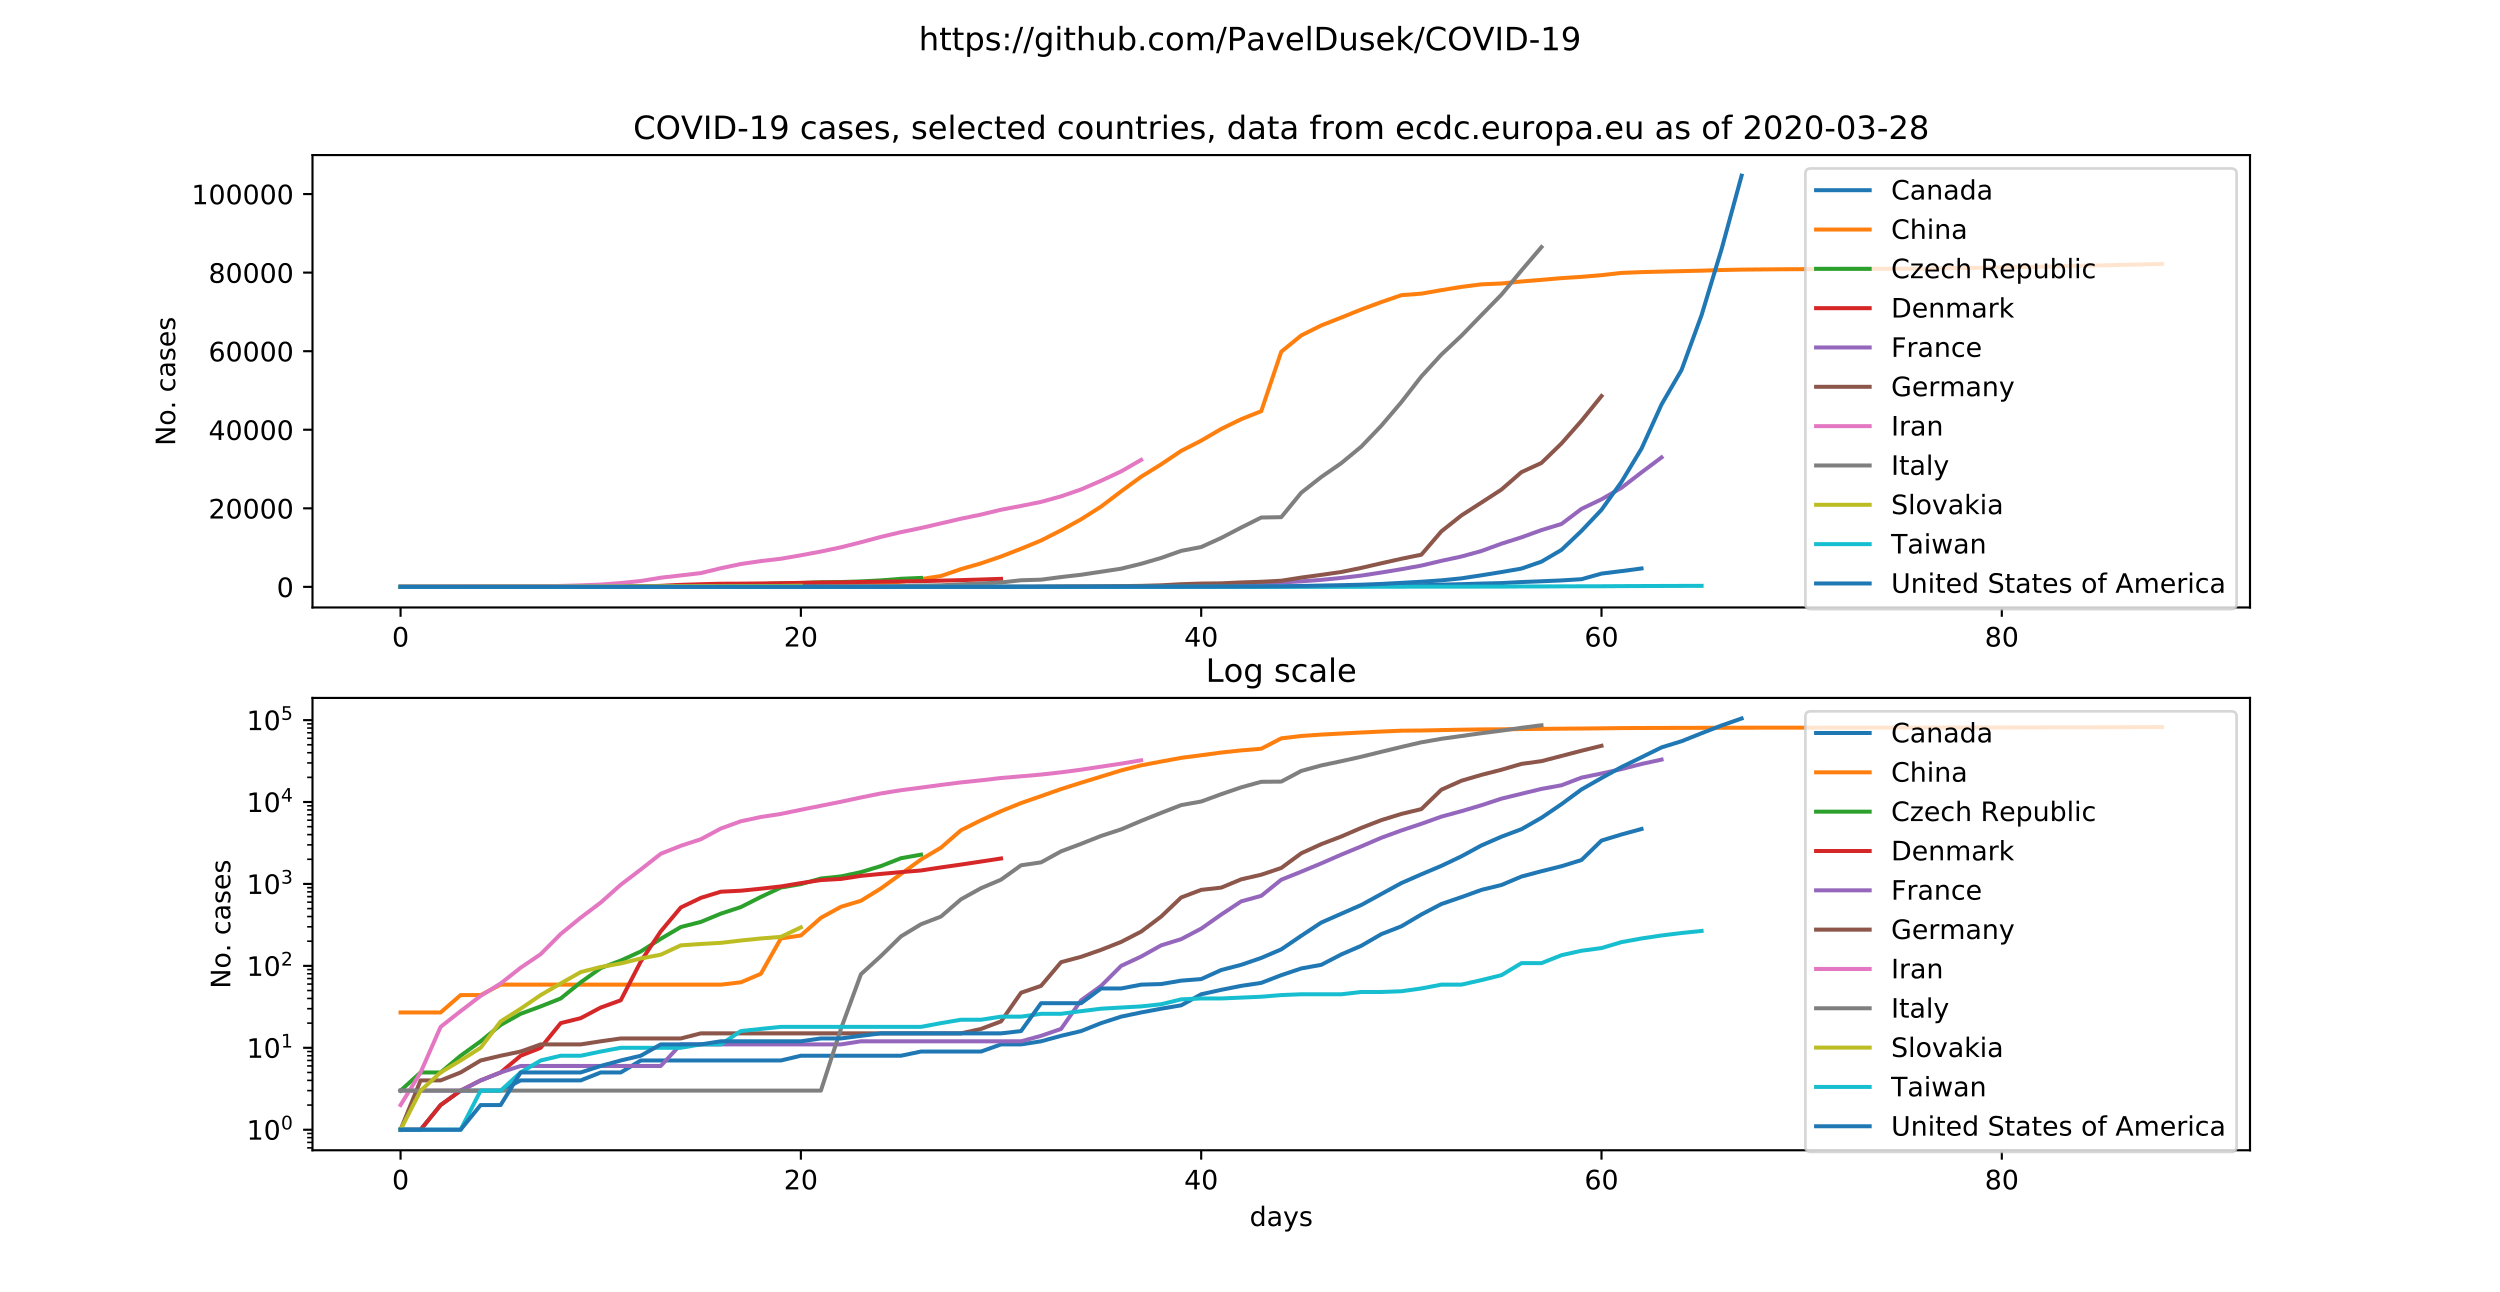 <?xml version="1.0" encoding="utf-8" standalone="no"?>
<!DOCTYPE svg PUBLIC "-//W3C//DTD SVG 1.1//EN"
  "http://www.w3.org/Graphics/SVG/1.1/DTD/svg11.dtd">
<!-- Created with matplotlib (https://matplotlib.org/) -->
<svg height="482.4pt" version="1.1" viewBox="0 0 933.12 482.4" width="933.12pt" xmlns="http://www.w3.org/2000/svg" xmlns:xlink="http://www.w3.org/1999/xlink">
 <defs>
  <style type="text/css">
*{stroke-linecap:butt;stroke-linejoin:round;}
  </style>
 </defs>
 <g id="figure_1">
  <g id="patch_1">
   <path d="M 0 482.4 
L 933.12 482.4 
L 933.12 0 
L 0 0 
z
" style="fill:#ffffff;"/>
  </g>
  <g id="axes_1">
   <g id="patch_2">
    <path d="M 116.64 226.728 
L 839.808 226.728 
L 839.808 57.888 
L 116.64 57.888 
z
" style="fill:#ffffff;"/>
   </g>
   <g id="matplotlib.axis_1">
    <g id="xtick_1">
     <g id="line2d_1">
      <defs>
       <path d="M 0 0 
L 0 3.5 
" id="m451217c3f7" style="stroke:#000000;stroke-width:0.8;"/>
      </defs>
      <g>
       <use style="stroke:#000000;stroke-width:0.8;" x="149.511" xlink:href="#m451217c3f7" y="226.728"/>
      </g>
     </g>
     <g id="text_1">
      <!-- 0 -->
      <defs>
       <path d="M 31.781 66.406 
Q 24.172 66.406 20.328 58.906 
Q 16.5 51.422 16.5 36.375 
Q 16.5 21.391 20.328 13.891 
Q 24.172 6.391 31.781 6.391 
Q 39.453 6.391 43.281 13.891 
Q 47.125 21.391 47.125 36.375 
Q 47.125 51.422 43.281 58.906 
Q 39.453 66.406 31.781 66.406 
z
M 31.781 74.219 
Q 44.047 74.219 50.516 64.516 
Q 56.984 54.828 56.984 36.375 
Q 56.984 17.969 50.516 8.266 
Q 44.047 -1.422 31.781 -1.422 
Q 19.531 -1.422 13.062 8.266 
Q 6.594 17.969 6.594 36.375 
Q 6.594 54.828 13.062 64.516 
Q 19.531 74.219 31.781 74.219 
z
" id="DejaVuSans-48"/>
      </defs>
      <g transform="translate(146.33 241.326)scale(0.1 -0.1)">
       <use xlink:href="#DejaVuSans-48"/>
      </g>
     </g>
    </g>
    <g id="xtick_2">
     <g id="line2d_2">
      <g>
       <use style="stroke:#000000;stroke-width:0.8;" x="298.926" xlink:href="#m451217c3f7" y="226.728"/>
      </g>
     </g>
     <g id="text_2">
      <!-- 20 -->
      <defs>
       <path d="M 19.188 8.297 
L 53.609 8.297 
L 53.609 0 
L 7.328 0 
L 7.328 8.297 
Q 12.938 14.109 22.625 23.891 
Q 32.328 33.688 34.812 36.531 
Q 39.547 41.844 41.422 45.531 
Q 43.312 49.219 43.312 52.781 
Q 43.312 58.594 39.234 62.25 
Q 35.156 65.922 28.609 65.922 
Q 23.969 65.922 18.812 64.312 
Q 13.672 62.703 7.812 59.422 
L 7.812 69.391 
Q 13.766 71.781 18.938 73 
Q 24.125 74.219 28.422 74.219 
Q 39.75 74.219 46.484 68.547 
Q 53.219 62.891 53.219 53.422 
Q 53.219 48.922 51.531 44.891 
Q 49.859 40.875 45.406 35.406 
Q 44.188 33.984 37.641 27.219 
Q 31.109 20.453 19.188 8.297 
z
" id="DejaVuSans-50"/>
      </defs>
      <g transform="translate(292.564 241.326)scale(0.1 -0.1)">
       <use xlink:href="#DejaVuSans-50"/>
       <use x="63.623" xlink:href="#DejaVuSans-48"/>
      </g>
     </g>
    </g>
    <g id="xtick_3">
     <g id="line2d_3">
      <g>
       <use style="stroke:#000000;stroke-width:0.8;" x="448.341" xlink:href="#m451217c3f7" y="226.728"/>
      </g>
     </g>
     <g id="text_3">
      <!-- 40 -->
      <defs>
       <path d="M 37.797 64.312 
L 12.891 25.391 
L 37.797 25.391 
z
M 35.203 72.906 
L 47.609 72.906 
L 47.609 25.391 
L 58.016 25.391 
L 58.016 17.188 
L 47.609 17.188 
L 47.609 0 
L 37.797 0 
L 37.797 17.188 
L 4.891 17.188 
L 4.891 26.703 
z
" id="DejaVuSans-52"/>
      </defs>
      <g transform="translate(441.979 241.326)scale(0.1 -0.1)">
       <use xlink:href="#DejaVuSans-52"/>
       <use x="63.623" xlink:href="#DejaVuSans-48"/>
      </g>
     </g>
    </g>
    <g id="xtick_4">
     <g id="line2d_4">
      <g>
       <use style="stroke:#000000;stroke-width:0.8;" x="597.756" xlink:href="#m451217c3f7" y="226.728"/>
      </g>
     </g>
     <g id="text_4">
      <!-- 60 -->
      <defs>
       <path d="M 33.016 40.375 
Q 26.375 40.375 22.484 35.828 
Q 18.609 31.297 18.609 23.391 
Q 18.609 15.531 22.484 10.953 
Q 26.375 6.391 33.016 6.391 
Q 39.656 6.391 43.531 10.953 
Q 47.406 15.531 47.406 23.391 
Q 47.406 31.297 43.531 35.828 
Q 39.656 40.375 33.016 40.375 
z
M 52.594 71.297 
L 52.594 62.312 
Q 48.875 64.062 45.094 64.984 
Q 41.312 65.922 37.594 65.922 
Q 27.828 65.922 22.672 59.328 
Q 17.531 52.734 16.797 39.406 
Q 19.672 43.656 24.016 45.922 
Q 28.375 48.188 33.594 48.188 
Q 44.578 48.188 50.953 41.516 
Q 57.328 34.859 57.328 23.391 
Q 57.328 12.156 50.688 5.359 
Q 44.047 -1.422 33.016 -1.422 
Q 20.359 -1.422 13.672 8.266 
Q 6.984 17.969 6.984 36.375 
Q 6.984 53.656 15.188 63.938 
Q 23.391 74.219 37.203 74.219 
Q 40.922 74.219 44.703 73.484 
Q 48.484 72.75 52.594 71.297 
z
" id="DejaVuSans-54"/>
      </defs>
      <g transform="translate(591.393 241.326)scale(0.1 -0.1)">
       <use xlink:href="#DejaVuSans-54"/>
       <use x="63.623" xlink:href="#DejaVuSans-48"/>
      </g>
     </g>
    </g>
    <g id="xtick_5">
     <g id="line2d_5">
      <g>
       <use style="stroke:#000000;stroke-width:0.8;" x="747.171" xlink:href="#m451217c3f7" y="226.728"/>
      </g>
     </g>
     <g id="text_5">
      <!-- 80 -->
      <defs>
       <path d="M 31.781 34.625 
Q 24.75 34.625 20.719 30.859 
Q 16.703 27.094 16.703 20.516 
Q 16.703 13.922 20.719 10.156 
Q 24.75 6.391 31.781 6.391 
Q 38.812 6.391 42.859 10.172 
Q 46.922 13.969 46.922 20.516 
Q 46.922 27.094 42.891 30.859 
Q 38.875 34.625 31.781 34.625 
z
M 21.922 38.812 
Q 15.578 40.375 12.031 44.719 
Q 8.5 49.078 8.5 55.328 
Q 8.5 64.062 14.719 69.141 
Q 20.953 74.219 31.781 74.219 
Q 42.672 74.219 48.875 69.141 
Q 55.078 64.062 55.078 55.328 
Q 55.078 49.078 51.531 44.719 
Q 48 40.375 41.703 38.812 
Q 48.828 37.156 52.797 32.312 
Q 56.781 27.484 56.781 20.516 
Q 56.781 9.906 50.312 4.234 
Q 43.844 -1.422 31.781 -1.422 
Q 19.734 -1.422 13.25 4.234 
Q 6.781 9.906 6.781 20.516 
Q 6.781 27.484 10.781 32.312 
Q 14.797 37.156 21.922 38.812 
z
M 18.312 54.391 
Q 18.312 48.734 21.844 45.562 
Q 25.391 42.391 31.781 42.391 
Q 38.141 42.391 41.719 45.562 
Q 45.312 48.734 45.312 54.391 
Q 45.312 60.062 41.719 63.234 
Q 38.141 66.406 31.781 66.406 
Q 25.391 66.406 21.844 63.234 
Q 18.312 60.062 18.312 54.391 
z
" id="DejaVuSans-56"/>
      </defs>
      <g transform="translate(740.808 241.326)scale(0.1 -0.1)">
       <use xlink:href="#DejaVuSans-56"/>
       <use x="63.623" xlink:href="#DejaVuSans-48"/>
      </g>
     </g>
    </g>
   </g>
   <g id="matplotlib.axis_2">
    <g id="ytick_1">
     <g id="line2d_6">
      <defs>
       <path d="M 0 0 
L -3.5 0 
" id="m50a8fb4714" style="stroke:#000000;stroke-width:0.8;"/>
      </defs>
      <g>
       <use style="stroke:#000000;stroke-width:0.8;" x="116.64" xlink:href="#m50a8fb4714" y="219.055"/>
      </g>
     </g>
     <g id="text_6">
      <!-- 0 -->
      <g transform="translate(103.278 222.854)scale(0.1 -0.1)">
       <use xlink:href="#DejaVuSans-48"/>
      </g>
     </g>
    </g>
    <g id="ytick_2">
     <g id="line2d_7">
      <g>
       <use style="stroke:#000000;stroke-width:0.8;" x="116.64" xlink:href="#m50a8fb4714" y="189.731"/>
      </g>
     </g>
     <g id="text_7">
      <!-- 20000 -->
      <g transform="translate(77.828 193.53)scale(0.1 -0.1)">
       <use xlink:href="#DejaVuSans-50"/>
       <use x="63.623" xlink:href="#DejaVuSans-48"/>
       <use x="127.246" xlink:href="#DejaVuSans-48"/>
       <use x="190.869" xlink:href="#DejaVuSans-48"/>
       <use x="254.492" xlink:href="#DejaVuSans-48"/>
      </g>
     </g>
    </g>
    <g id="ytick_3">
     <g id="line2d_8">
      <g>
       <use style="stroke:#000000;stroke-width:0.8;" x="116.64" xlink:href="#m50a8fb4714" y="160.406"/>
      </g>
     </g>
     <g id="text_8">
      <!-- 40000 -->
      <g transform="translate(77.828 164.205)scale(0.1 -0.1)">
       <use xlink:href="#DejaVuSans-52"/>
       <use x="63.623" xlink:href="#DejaVuSans-48"/>
       <use x="127.246" xlink:href="#DejaVuSans-48"/>
       <use x="190.869" xlink:href="#DejaVuSans-48"/>
       <use x="254.492" xlink:href="#DejaVuSans-48"/>
      </g>
     </g>
    </g>
    <g id="ytick_4">
     <g id="line2d_9">
      <g>
       <use style="stroke:#000000;stroke-width:0.8;" x="116.64" xlink:href="#m50a8fb4714" y="131.082"/>
      </g>
     </g>
     <g id="text_9">
      <!-- 60000 -->
      <g transform="translate(77.828 134.881)scale(0.1 -0.1)">
       <use xlink:href="#DejaVuSans-54"/>
       <use x="63.623" xlink:href="#DejaVuSans-48"/>
       <use x="127.246" xlink:href="#DejaVuSans-48"/>
       <use x="190.869" xlink:href="#DejaVuSans-48"/>
       <use x="254.492" xlink:href="#DejaVuSans-48"/>
      </g>
     </g>
    </g>
    <g id="ytick_5">
     <g id="line2d_10">
      <g>
       <use style="stroke:#000000;stroke-width:0.8;" x="116.64" xlink:href="#m50a8fb4714" y="101.758"/>
      </g>
     </g>
     <g id="text_10">
      <!-- 80000 -->
      <g transform="translate(77.828 105.557)scale(0.1 -0.1)">
       <use xlink:href="#DejaVuSans-56"/>
       <use x="63.623" xlink:href="#DejaVuSans-48"/>
       <use x="127.246" xlink:href="#DejaVuSans-48"/>
       <use x="190.869" xlink:href="#DejaVuSans-48"/>
       <use x="254.492" xlink:href="#DejaVuSans-48"/>
      </g>
     </g>
    </g>
    <g id="ytick_6">
     <g id="line2d_11">
      <g>
       <use style="stroke:#000000;stroke-width:0.8;" x="116.64" xlink:href="#m50a8fb4714" y="72.433"/>
      </g>
     </g>
     <g id="text_11">
      <!-- 100000 -->
      <defs>
       <path d="M 12.406 8.297 
L 28.516 8.297 
L 28.516 63.922 
L 10.984 60.406 
L 10.984 69.391 
L 28.422 72.906 
L 38.281 72.906 
L 38.281 8.297 
L 54.391 8.297 
L 54.391 0 
L 12.406 0 
z
" id="DejaVuSans-49"/>
      </defs>
      <g transform="translate(71.465 76.232)scale(0.1 -0.1)">
       <use xlink:href="#DejaVuSans-49"/>
       <use x="63.623" xlink:href="#DejaVuSans-48"/>
       <use x="127.246" xlink:href="#DejaVuSans-48"/>
       <use x="190.869" xlink:href="#DejaVuSans-48"/>
       <use x="254.492" xlink:href="#DejaVuSans-48"/>
       <use x="318.115" xlink:href="#DejaVuSans-48"/>
      </g>
     </g>
    </g>
    <g id="text_12">
     <!-- No. cases -->
     <defs>
      <path d="M 9.812 72.906 
L 23.094 72.906 
L 55.422 11.922 
L 55.422 72.906 
L 64.984 72.906 
L 64.984 0 
L 51.703 0 
L 19.391 60.984 
L 19.391 0 
L 9.812 0 
z
" id="DejaVuSans-78"/>
      <path d="M 30.609 48.391 
Q 23.391 48.391 19.188 42.75 
Q 14.984 37.109 14.984 27.297 
Q 14.984 17.484 19.156 11.844 
Q 23.344 6.203 30.609 6.203 
Q 37.797 6.203 41.984 11.859 
Q 46.188 17.531 46.188 27.297 
Q 46.188 37.016 41.984 42.703 
Q 37.797 48.391 30.609 48.391 
z
M 30.609 56 
Q 42.328 56 49.016 48.375 
Q 55.719 40.766 55.719 27.297 
Q 55.719 13.875 49.016 6.219 
Q 42.328 -1.422 30.609 -1.422 
Q 18.844 -1.422 12.172 6.219 
Q 5.516 13.875 5.516 27.297 
Q 5.516 40.766 12.172 48.375 
Q 18.844 56 30.609 56 
z
" id="DejaVuSans-111"/>
      <path d="M 10.688 12.406 
L 21 12.406 
L 21 0 
L 10.688 0 
z
" id="DejaVuSans-46"/>
      <path id="DejaVuSans-32"/>
      <path d="M 48.781 52.594 
L 48.781 44.188 
Q 44.969 46.297 41.141 47.344 
Q 37.312 48.391 33.406 48.391 
Q 24.656 48.391 19.812 42.844 
Q 14.984 37.312 14.984 27.297 
Q 14.984 17.281 19.812 11.734 
Q 24.656 6.203 33.406 6.203 
Q 37.312 6.203 41.141 7.25 
Q 44.969 8.297 48.781 10.406 
L 48.781 2.094 
Q 45.016 0.344 40.984 -0.531 
Q 36.969 -1.422 32.422 -1.422 
Q 20.062 -1.422 12.781 6.344 
Q 5.516 14.109 5.516 27.297 
Q 5.516 40.672 12.859 48.328 
Q 20.219 56 33.016 56 
Q 37.156 56 41.109 55.141 
Q 45.062 54.297 48.781 52.594 
z
" id="DejaVuSans-99"/>
      <path d="M 34.281 27.484 
Q 23.391 27.484 19.188 25 
Q 14.984 22.516 14.984 16.5 
Q 14.984 11.719 18.141 8.906 
Q 21.297 6.109 26.703 6.109 
Q 34.188 6.109 38.703 11.406 
Q 43.219 16.703 43.219 25.484 
L 43.219 27.484 
z
M 52.203 31.203 
L 52.203 0 
L 43.219 0 
L 43.219 8.297 
Q 40.141 3.328 35.547 0.953 
Q 30.953 -1.422 24.312 -1.422 
Q 15.922 -1.422 10.953 3.297 
Q 6 8.016 6 15.922 
Q 6 25.141 12.172 29.828 
Q 18.359 34.516 30.609 34.516 
L 43.219 34.516 
L 43.219 35.406 
Q 43.219 41.609 39.141 45 
Q 35.062 48.391 27.688 48.391 
Q 23 48.391 18.547 47.266 
Q 14.109 46.141 10.016 43.891 
L 10.016 52.203 
Q 14.938 54.109 19.578 55.047 
Q 24.219 56 28.609 56 
Q 40.484 56 46.344 49.844 
Q 52.203 43.703 52.203 31.203 
z
" id="DejaVuSans-97"/>
      <path d="M 44.281 53.078 
L 44.281 44.578 
Q 40.484 46.531 36.375 47.5 
Q 32.281 48.484 27.875 48.484 
Q 21.188 48.484 17.844 46.438 
Q 14.5 44.391 14.5 40.281 
Q 14.5 37.156 16.891 35.375 
Q 19.281 33.594 26.516 31.984 
L 29.594 31.297 
Q 39.156 29.25 43.188 25.516 
Q 47.219 21.781 47.219 15.094 
Q 47.219 7.469 41.188 3.016 
Q 35.156 -1.422 24.609 -1.422 
Q 20.219 -1.422 15.453 -0.562 
Q 10.688 0.297 5.422 2 
L 5.422 11.281 
Q 10.406 8.688 15.234 7.391 
Q 20.062 6.109 24.812 6.109 
Q 31.156 6.109 34.562 8.281 
Q 37.984 10.453 37.984 14.406 
Q 37.984 18.062 35.516 20.016 
Q 33.062 21.969 24.703 23.781 
L 21.578 24.516 
Q 13.234 26.266 9.516 29.906 
Q 5.812 33.547 5.812 39.891 
Q 5.812 47.609 11.281 51.797 
Q 16.75 56 26.812 56 
Q 31.781 56 36.172 55.266 
Q 40.578 54.547 44.281 53.078 
z
" id="DejaVuSans-115"/>
      <path d="M 56.203 29.594 
L 56.203 25.203 
L 14.891 25.203 
Q 15.484 15.922 20.484 11.062 
Q 25.484 6.203 34.422 6.203 
Q 39.594 6.203 44.453 7.469 
Q 49.312 8.734 54.109 11.281 
L 54.109 2.781 
Q 49.266 0.734 44.188 -0.344 
Q 39.109 -1.422 33.891 -1.422 
Q 20.797 -1.422 13.156 6.188 
Q 5.516 13.812 5.516 26.812 
Q 5.516 40.234 12.766 48.109 
Q 20.016 56 32.328 56 
Q 43.359 56 49.781 48.891 
Q 56.203 41.797 56.203 29.594 
z
M 47.219 32.234 
Q 47.125 39.594 43.094 43.984 
Q 39.062 48.391 32.422 48.391 
Q 24.906 48.391 20.391 44.141 
Q 15.875 39.891 15.188 32.172 
z
" id="DejaVuSans-101"/>
     </defs>
     <g transform="translate(65.385 166.385)rotate(-90)scale(0.1 -0.1)">
      <use xlink:href="#DejaVuSans-78"/>
      <use x="74.805" xlink:href="#DejaVuSans-111"/>
      <use x="135.971" xlink:href="#DejaVuSans-46"/>
      <use x="167.758" xlink:href="#DejaVuSans-32"/>
      <use x="199.545" xlink:href="#DejaVuSans-99"/>
      <use x="254.525" xlink:href="#DejaVuSans-97"/>
      <use x="315.805" xlink:href="#DejaVuSans-115"/>
      <use x="367.904" xlink:href="#DejaVuSans-101"/>
      <use x="429.428" xlink:href="#DejaVuSans-115"/>
     </g>
    </g>
   </g>
   <g id="line2d_12">
    <path clip-path="url(#pdb0ae5b3e3)" d="M 149.511 219.053 
L 156.982 219.053 
L 164.453 219.052 
L 171.924 219.051 
L 179.394 219.051 
L 186.865 219.051 
L 194.336 219.049 
L 201.806 219.049 
L 209.277 219.049 
L 216.748 219.049 
L 224.219 219.048 
L 231.689 219.048 
L 239.16 219.045 
L 246.631 219.045 
L 254.102 219.045 
L 261.572 219.045 
L 269.043 219.045 
L 276.514 219.045 
L 283.985 219.045 
L 291.455 219.045 
L 298.926 219.043 
L 306.397 219.043 
L 313.868 219.043 
L 321.338 219.043 
L 328.809 219.043 
L 336.28 219.043 
L 343.751 219.042 
L 351.221 219.042 
L 358.692 219.042 
L 366.163 219.042 
L 373.634 219.039 
L 381.104 219.039 
L 388.575 219.037 
L 396.046 219.034 
L 403.517 219.031 
L 410.987 219.026 
L 418.458 219.02 
L 425.929 219.015 
L 433.4 219.011 
L 440.87 219.007 
L 448.341 218.989 
L 455.812 218.98 
L 463.283 218.971 
L 470.753 218.964 
L 478.224 218.942 
L 485.695 218.919 
L 493.165 218.904 
L 500.636 218.853 
L 508.107 218.797 
L 515.578 218.697 
L 523.048 218.609 
L 530.519 218.433 
L 537.99 218.221 
L 545.461 218.043 
L 552.931 217.815 
L 560.402 217.631 
L 567.873 217.25 
L 575.344 216.958 
L 582.814 216.642 
L 590.285 216.183 
L 597.756 214.092 
L 605.227 213.164 
L 612.697 212.18 
" style="fill:none;stroke:#1f77b4;stroke-linecap:square;stroke-width:1.5;"/>
   </g>
   <g id="line2d_13">
    <path clip-path="url(#pdb0ae5b3e3)" d="M 149.511 219.015 
L 156.982 219.015 
L 164.453 219.015 
L 171.924 218.99 
L 179.394 218.99 
L 186.865 218.968 
L 194.336 218.968 
L 201.806 218.968 
L 209.277 218.968 
L 216.748 218.968 
L 224.219 218.968 
L 231.689 218.968 
L 239.16 218.968 
L 246.631 218.968 
L 254.102 218.968 
L 261.572 218.968 
L 269.043 218.968 
L 276.514 218.963 
L 283.985 218.938 
L 291.455 218.738 
L 298.926 218.71 
L 306.397 218.489 
L 313.868 218.284 
L 321.338 218.141 
L 328.809 217.762 
L 336.28 217.115 
L 343.751 216.14 
L 351.221 214.986 
L 358.692 212.416 
L 366.163 210.266 
L 373.634 207.715 
L 381.104 204.812 
L 388.575 201.74 
L 396.046 197.943 
L 403.517 193.82 
L 410.987 189.074 
L 418.458 183.397 
L 425.929 177.932 
L 433.4 173.299 
L 440.87 168.287 
L 448.341 164.465 
L 455.812 160.104 
L 463.283 156.453 
L 470.753 153.48 
L 478.224 131.28 
L 485.695 125.186 
L 493.165 121.465 
L 500.636 118.522 
L 508.107 115.514 
L 515.578 112.742 
L 523.048 110.177 
L 530.519 109.599 
L 537.99 108.293 
L 545.461 107.081 
L 552.931 106.133 
L 560.402 105.813 
L 567.873 105.058 
L 575.344 104.457 
L 582.814 103.813 
L 590.285 103.331 
L 597.756 102.703 
L 605.227 101.862 
L 612.697 101.561 
L 620.168 101.375 
L 627.639 101.2 
L 635.11 101.029 
L 642.58 100.78 
L 650.051 100.632 
L 657.522 100.564 
L 664.993 100.498 
L 672.463 100.469 
L 679.934 100.426 
L 687.405 100.391 
L 694.876 100.359 
L 702.346 100.331 
L 709.817 100.299 
L 717.288 100.262 
L 724.759 100.101 
L 732.229 100.052 
L 739.7 99.942 
L 747.171 99.797 
L 754.642 99.681 
L 762.112 99.56 
L 769.583 99.34 
L 777.054 99.195 
L 784.524 99.049 
L 791.995 98.872 
L 799.466 98.709 
L 806.937 98.513 
" style="fill:none;stroke:#ff7f0e;stroke-linecap:square;stroke-width:1.5;"/>
   </g>
   <g id="line2d_14">
    <path clip-path="url(#pdb0ae5b3e3)" d="M 149.511 219.051 
L 156.982 219.048 
L 164.453 219.048 
L 171.924 219.043 
L 179.394 219.037 
L 186.865 219.027 
L 194.336 219.017 
L 201.806 219.008 
L 209.277 218.996 
L 216.748 218.963 
L 224.219 218.917 
L 231.689 218.885 
L 239.16 218.835 
L 246.631 218.741 
L 254.102 218.618 
L 261.572 218.551 
L 269.043 218.419 
L 276.514 218.29 
L 283.985 218.037 
L 291.455 217.729 
L 298.926 217.596 
L 306.397 217.347 
L 313.868 217.243 
L 321.338 217.011 
L 328.809 216.63 
L 336.28 216.032 
L 343.751 215.713 
" style="fill:none;stroke:#2ca02c;stroke-linecap:square;stroke-width:1.5;"/>
   </g>
   <g id="line2d_15">
    <path clip-path="url(#pdb0ae5b3e3)" d="M 149.511 219.053 
L 156.982 219.053 
L 164.453 219.052 
L 171.924 219.051 
L 179.394 219.049 
L 186.865 219.048 
L 194.336 219.043 
L 201.806 219.04 
L 209.277 219.026 
L 216.748 219.021 
L 224.219 219.009 
L 231.689 218.999 
L 239.16 218.889 
L 246.631 218.668 
L 254.102 218.298 
L 261.572 218.064 
L 269.043 217.876 
L 276.514 217.842 
L 283.985 217.772 
L 291.455 217.688 
L 298.926 217.554 
L 306.397 217.42 
L 313.868 217.367 
L 321.338 217.215 
L 328.809 217.111 
L 336.28 217.01 
L 343.751 216.914 
L 351.221 216.722 
L 358.692 216.527 
L 366.163 216.303 
L 373.634 216.055 
" style="fill:none;stroke:#d62728;stroke-linecap:square;stroke-width:1.5;"/>
   </g>
   <g id="line2d_16">
    <path clip-path="url(#pdb0ae5b3e3)" d="M 149.511 219.051 
L 156.982 219.051 
L 164.453 219.051 
L 171.924 219.051 
L 179.394 219.049 
L 186.865 219.048 
L 194.336 219.046 
L 201.806 219.046 
L 209.277 219.046 
L 216.748 219.046 
L 224.219 219.046 
L 231.689 219.046 
L 239.16 219.046 
L 246.631 219.046 
L 254.102 219.039 
L 261.572 219.039 
L 269.043 219.039 
L 276.514 219.039 
L 283.985 219.039 
L 291.455 219.039 
L 298.926 219.039 
L 306.397 219.039 
L 313.868 219.039 
L 321.338 219.037 
L 328.809 219.037 
L 336.28 219.037 
L 343.751 219.037 
L 351.221 219.037 
L 358.692 219.037 
L 366.163 219.037 
L 373.634 219.037 
L 381.104 219.037 
L 388.575 219.034 
L 396.046 219.03 
L 403.517 218.999 
L 410.987 218.971 
L 418.458 218.908 
L 425.929 218.864 
L 433.4 218.794 
L 440.87 218.744 
L 448.341 218.637 
L 455.812 218.435 
L 463.283 218.156 
L 470.753 218.005 
L 478.224 217.404 
L 485.695 216.985 
L 493.165 216.439 
L 500.636 215.71 
L 508.107 214.838 
L 515.578 213.687 
L 523.048 212.458 
L 530.519 211.104 
L 537.99 209.33 
L 545.461 207.721 
L 552.931 205.662 
L 560.402 202.934 
L 567.873 200.563 
L 575.344 197.855 
L 582.814 195.569 
L 590.285 189.942 
L 597.756 186.355 
L 605.227 182.058 
L 612.697 176.307 
L 620.168 170.723 
" style="fill:none;stroke:#9467bd;stroke-linecap:square;stroke-width:1.5;"/>
   </g>
   <g id="line2d_17">
    <path clip-path="url(#pdb0ae5b3e3)" d="M 149.511 219.053 
L 156.982 219.049 
L 164.453 219.049 
L 171.924 219.048 
L 179.394 219.045 
L 186.865 219.043 
L 194.336 219.042 
L 201.806 219.039 
L 209.277 219.039 
L 216.748 219.039 
L 224.219 219.037 
L 231.689 219.036 
L 239.16 219.036 
L 246.631 219.036 
L 254.102 219.036 
L 261.572 219.033 
L 269.043 219.033 
L 276.514 219.033 
L 283.985 219.033 
L 291.455 219.033 
L 298.926 219.033 
L 306.397 219.033 
L 313.868 219.033 
L 321.338 219.033 
L 328.809 219.033 
L 336.28 219.033 
L 343.751 219.033 
L 351.221 219.033 
L 358.692 219.033 
L 366.163 219.03 
L 373.634 219.024 
L 381.104 218.986 
L 388.575 218.971 
L 396.046 218.892 
L 403.517 218.866 
L 410.987 218.825 
L 418.458 218.768 
L 425.929 218.671 
L 433.4 218.468 
L 440.87 218.052 
L 448.341 217.813 
L 455.812 217.732 
L 463.283 217.385 
L 470.753 217.155 
L 478.224 216.757 
L 485.695 215.581 
L 493.165 214.565 
L 500.636 213.491 
L 508.107 211.961 
L 515.578 210.24 
L 523.048 208.563 
L 530.519 207.035 
L 537.99 198.326 
L 545.461 192.389 
L 552.931 187.586 
L 560.402 182.731 
L 567.873 176.224 
L 575.344 172.79 
L 582.814 165.526 
L 590.285 157.052 
L 597.756 147.823 
" style="fill:none;stroke:#8c564b;stroke-linecap:square;stroke-width:1.5;"/>
   </g>
   <g id="line2d_18">
    <path clip-path="url(#pdb0ae5b3e3)" d="M 149.511 219.052 
L 156.982 219.048 
L 164.453 219.029 
L 171.924 219.014 
L 179.394 218.992 
L 186.865 218.965 
L 194.336 218.916 
L 201.806 218.851 
L 209.277 218.696 
L 216.748 218.486 
L 224.219 218.185 
L 231.689 217.621 
L 239.16 216.854 
L 246.631 215.63 
L 254.102 214.771 
L 261.572 213.904 
L 269.043 212.095 
L 276.514 210.517 
L 283.985 209.428 
L 291.455 208.555 
L 298.926 207.264 
L 306.397 205.859 
L 313.868 204.283 
L 321.338 202.393 
L 328.809 200.391 
L 336.28 198.619 
L 343.751 197.075 
L 351.221 195.348 
L 358.692 193.6 
L 366.163 192.066 
L 373.634 190.253 
L 381.104 188.836 
L 388.575 187.329 
L 396.046 185.26 
L 403.517 182.677 
L 410.987 179.442 
L 418.458 175.939 
L 425.929 171.649 
" style="fill:none;stroke:#e377c2;stroke-linecap:square;stroke-width:1.5;"/>
   </g>
   <g id="line2d_19">
    <path clip-path="url(#pdb0ae5b3e3)" d="M 149.511 219.051 
L 156.982 219.051 
L 164.453 219.051 
L 171.924 219.051 
L 179.394 219.051 
L 186.865 219.051 
L 194.336 219.051 
L 201.806 219.051 
L 209.277 219.051 
L 216.748 219.051 
L 224.219 219.051 
L 231.689 219.051 
L 239.16 219.051 
L 246.631 219.051 
L 254.102 219.051 
L 261.572 219.051 
L 269.043 219.051 
L 276.514 219.051 
L 283.985 219.051 
L 291.455 219.051 
L 298.926 219.051 
L 306.397 219.051 
L 313.868 219.03 
L 321.338 218.939 
L 328.809 218.861 
L 336.28 218.719 
L 343.751 218.583 
L 351.221 218.468 
L 358.692 218.102 
L 366.163 217.753 
L 373.634 217.401 
L 381.104 216.578 
L 388.575 216.364 
L 396.046 215.386 
L 403.517 214.526 
L 410.987 213.398 
L 418.458 212.258 
L 425.929 210.429 
L 433.4 208.242 
L 440.87 205.607 
L 448.341 204.174 
L 455.812 200.783 
L 463.283 196.896 
L 470.753 193.162 
L 478.224 193.03 
L 485.695 183.895 
L 493.165 178.03 
L 500.636 172.86 
L 508.107 166.692 
L 515.578 158.889 
L 523.048 150.112 
L 530.519 140.498 
L 537.99 132.346 
L 545.461 125.324 
L 552.931 117.628 
L 560.402 109.989 
L 567.873 100.967 
L 575.344 92.23 
" style="fill:none;stroke:#7f7f7f;stroke-linecap:square;stroke-width:1.5;"/>
   </g>
   <g id="line2d_20">
    <path clip-path="url(#pdb0ae5b3e3)" d="M 149.511 219.053 
L 156.982 219.051 
L 164.453 219.048 
L 171.924 219.045 
L 179.394 219.04 
L 186.865 219.024 
L 194.336 219.011 
L 201.806 218.99 
L 209.277 218.965 
L 216.748 218.932 
L 224.219 218.913 
L 231.689 218.898 
L 239.16 218.875 
L 246.631 218.854 
L 254.102 218.794 
L 261.572 218.784 
L 269.043 218.775 
L 276.514 218.756 
L 283.985 218.738 
L 291.455 218.724 
L 298.926 218.622 
" style="fill:none;stroke:#bcbd22;stroke-linecap:square;stroke-width:1.5;"/>
   </g>
   <g id="line2d_21">
    <path clip-path="url(#pdb0ae5b3e3)" d="M 149.511 219.053 
L 156.982 219.053 
L 164.453 219.053 
L 171.924 219.053 
L 179.394 219.051 
L 186.865 219.051 
L 194.336 219.048 
L 201.806 219.045 
L 209.277 219.043 
L 216.748 219.043 
L 224.219 219.042 
L 231.689 219.04 
L 239.16 219.04 
L 246.631 219.04 
L 254.102 219.04 
L 261.572 219.039 
L 269.043 219.039 
L 276.514 219.031 
L 283.985 219.03 
L 291.455 219.029 
L 298.926 219.029 
L 306.397 219.029 
L 313.868 219.029 
L 321.338 219.029 
L 328.809 219.029 
L 336.28 219.029 
L 343.751 219.029 
L 351.221 219.026 
L 358.692 219.023 
L 366.163 219.023 
L 373.634 219.02 
L 381.104 219.02 
L 388.575 219.017 
L 396.046 219.017 
L 403.517 219.014 
L 410.987 219.011 
L 418.458 219.009 
L 425.929 219.008 
L 433.4 219.005 
L 440.87 218.998 
L 448.341 218.996 
L 455.812 218.996 
L 463.283 218.995 
L 470.753 218.993 
L 478.224 218.99 
L 485.695 218.989 
L 493.165 218.989 
L 500.636 218.989 
L 508.107 218.985 
L 515.578 218.985 
L 523.048 218.983 
L 530.519 218.977 
L 537.99 218.968 
L 545.461 218.968 
L 552.931 218.957 
L 560.402 218.942 
L 567.873 218.897 
L 575.344 218.897 
L 582.814 218.857 
L 590.285 218.831 
L 597.756 218.813 
L 605.227 218.769 
L 612.697 218.738 
L 620.168 218.71 
L 627.639 218.685 
L 635.11 218.663 
" style="fill:none;stroke:#17becf;stroke-linecap:square;stroke-width:1.5;"/>
   </g>
   <g id="line2d_22">
    <path clip-path="url(#pdb0ae5b3e3)" d="M 149.511 219.053 
L 156.982 219.053 
L 164.453 219.053 
L 171.924 219.053 
L 179.394 219.052 
L 186.865 219.052 
L 194.336 219.048 
L 201.806 219.048 
L 209.277 219.048 
L 216.748 219.048 
L 224.219 219.046 
L 231.689 219.045 
L 239.16 219.043 
L 246.631 219.039 
L 254.102 219.039 
L 261.572 219.039 
L 269.043 219.037 
L 276.514 219.037 
L 283.985 219.037 
L 291.455 219.037 
L 298.926 219.037 
L 306.397 219.036 
L 313.868 219.036 
L 321.338 219.034 
L 328.809 219.033 
L 336.28 219.033 
L 343.751 219.033 
L 351.221 219.033 
L 358.692 219.033 
L 366.163 219.033 
L 373.634 219.033 
L 381.104 219.031 
L 388.575 219.004 
L 396.046 219.004 
L 403.517 219.004 
L 410.987 218.977 
L 418.458 218.977 
L 425.929 218.968 
L 433.4 218.967 
L 440.87 218.958 
L 448.341 218.954 
L 455.812 218.924 
L 463.283 218.904 
L 470.753 218.872 
L 478.224 218.822 
L 485.695 218.713 
L 493.165 218.559 
L 500.636 218.42 
L 508.107 218.243 
L 515.578 217.949 
L 523.048 217.552 
L 530.519 217.131 
L 537.99 216.617 
L 545.461 215.867 
L 552.931 214.728 
L 560.402 213.521 
L 567.873 212.221 
L 575.344 209.632 
L 582.814 205.25 
L 590.285 198.161 
L 597.756 190.282 
L 605.227 179.838 
L 612.697 167.435 
L 620.168 150.961 
L 627.639 138.074 
L 635.11 117.602 
L 642.58 92.973 
L 650.051 65.563 
" style="fill:none;stroke:#1f77b4;stroke-linecap:square;stroke-width:1.5;"/>
   </g>
   <g id="patch_3">
    <path d="M 116.64 226.728 
L 116.64 57.888 
" style="fill:none;stroke:#000000;stroke-linecap:square;stroke-linejoin:miter;stroke-width:0.8;"/>
   </g>
   <g id="patch_4">
    <path d="M 839.808 226.728 
L 839.808 57.888 
" style="fill:none;stroke:#000000;stroke-linecap:square;stroke-linejoin:miter;stroke-width:0.8;"/>
   </g>
   <g id="patch_5">
    <path d="M 116.64 226.728 
L 839.808 226.728 
" style="fill:none;stroke:#000000;stroke-linecap:square;stroke-linejoin:miter;stroke-width:0.8;"/>
   </g>
   <g id="patch_6">
    <path d="M 116.64 57.888 
L 839.808 57.888 
" style="fill:none;stroke:#000000;stroke-linecap:square;stroke-linejoin:miter;stroke-width:0.8;"/>
   </g>
   <g id="text_13">
    <!-- COVID-19 cases, selected countries, data from ecdc.europa.eu as of 2020-03-28 -->
    <defs>
     <path d="M 64.406 67.281 
L 64.406 56.891 
Q 59.422 61.531 53.781 63.812 
Q 48.141 66.109 41.797 66.109 
Q 29.297 66.109 22.656 58.469 
Q 16.016 50.828 16.016 36.375 
Q 16.016 21.969 22.656 14.328 
Q 29.297 6.688 41.797 6.688 
Q 48.141 6.688 53.781 8.984 
Q 59.422 11.281 64.406 15.922 
L 64.406 5.609 
Q 59.234 2.094 53.438 0.328 
Q 47.656 -1.422 41.219 -1.422 
Q 24.656 -1.422 15.125 8.703 
Q 5.609 18.844 5.609 36.375 
Q 5.609 53.953 15.125 64.078 
Q 24.656 74.219 41.219 74.219 
Q 47.75 74.219 53.531 72.484 
Q 59.328 70.75 64.406 67.281 
z
" id="DejaVuSans-67"/>
     <path d="M 39.406 66.219 
Q 28.656 66.219 22.328 58.203 
Q 16.016 50.203 16.016 36.375 
Q 16.016 22.609 22.328 14.594 
Q 28.656 6.594 39.406 6.594 
Q 50.141 6.594 56.422 14.594 
Q 62.703 22.609 62.703 36.375 
Q 62.703 50.203 56.422 58.203 
Q 50.141 66.219 39.406 66.219 
z
M 39.406 74.219 
Q 54.734 74.219 63.906 63.938 
Q 73.094 53.656 73.094 36.375 
Q 73.094 19.141 63.906 8.859 
Q 54.734 -1.422 39.406 -1.422 
Q 24.031 -1.422 14.812 8.828 
Q 5.609 19.094 5.609 36.375 
Q 5.609 53.656 14.812 63.938 
Q 24.031 74.219 39.406 74.219 
z
" id="DejaVuSans-79"/>
     <path d="M 28.609 0 
L 0.781 72.906 
L 11.078 72.906 
L 34.188 11.531 
L 57.328 72.906 
L 67.578 72.906 
L 39.797 0 
z
" id="DejaVuSans-86"/>
     <path d="M 9.812 72.906 
L 19.672 72.906 
L 19.672 0 
L 9.812 0 
z
" id="DejaVuSans-73"/>
     <path d="M 19.672 64.797 
L 19.672 8.109 
L 31.594 8.109 
Q 46.688 8.109 53.688 14.938 
Q 60.688 21.781 60.688 36.531 
Q 60.688 51.172 53.688 57.984 
Q 46.688 64.797 31.594 64.797 
z
M 9.812 72.906 
L 30.078 72.906 
Q 51.266 72.906 61.172 64.094 
Q 71.094 55.281 71.094 36.531 
Q 71.094 17.672 61.125 8.828 
Q 51.172 0 30.078 0 
L 9.812 0 
z
" id="DejaVuSans-68"/>
     <path d="M 4.891 31.391 
L 31.203 31.391 
L 31.203 23.391 
L 4.891 23.391 
z
" id="DejaVuSans-45"/>
     <path d="M 10.984 1.516 
L 10.984 10.5 
Q 14.703 8.734 18.5 7.812 
Q 22.312 6.891 25.984 6.891 
Q 35.75 6.891 40.891 13.453 
Q 46.047 20.016 46.781 33.406 
Q 43.953 29.203 39.594 26.953 
Q 35.25 24.703 29.984 24.703 
Q 19.047 24.703 12.672 31.312 
Q 6.297 37.938 6.297 49.422 
Q 6.297 60.641 12.938 67.422 
Q 19.578 74.219 30.609 74.219 
Q 43.266 74.219 49.922 64.516 
Q 56.594 54.828 56.594 36.375 
Q 56.594 19.141 48.406 8.859 
Q 40.234 -1.422 26.422 -1.422 
Q 22.703 -1.422 18.891 -0.688 
Q 15.094 0.047 10.984 1.516 
z
M 30.609 32.422 
Q 37.25 32.422 41.125 36.953 
Q 45.016 41.5 45.016 49.422 
Q 45.016 57.281 41.125 61.844 
Q 37.25 66.406 30.609 66.406 
Q 23.969 66.406 20.094 61.844 
Q 16.219 57.281 16.219 49.422 
Q 16.219 41.5 20.094 36.953 
Q 23.969 32.422 30.609 32.422 
z
" id="DejaVuSans-57"/>
     <path d="M 11.719 12.406 
L 22.016 12.406 
L 22.016 4 
L 14.016 -11.625 
L 7.719 -11.625 
L 11.719 4 
z
" id="DejaVuSans-44"/>
     <path d="M 9.422 75.984 
L 18.406 75.984 
L 18.406 0 
L 9.422 0 
z
" id="DejaVuSans-108"/>
     <path d="M 18.312 70.219 
L 18.312 54.688 
L 36.812 54.688 
L 36.812 47.703 
L 18.312 47.703 
L 18.312 18.016 
Q 18.312 11.328 20.141 9.422 
Q 21.969 7.516 27.594 7.516 
L 36.812 7.516 
L 36.812 0 
L 27.594 0 
Q 17.188 0 13.234 3.875 
Q 9.281 7.766 9.281 18.016 
L 9.281 47.703 
L 2.688 47.703 
L 2.688 54.688 
L 9.281 54.688 
L 9.281 70.219 
z
" id="DejaVuSans-116"/>
     <path d="M 45.406 46.391 
L 45.406 75.984 
L 54.391 75.984 
L 54.391 0 
L 45.406 0 
L 45.406 8.203 
Q 42.578 3.328 38.25 0.953 
Q 33.938 -1.422 27.875 -1.422 
Q 17.969 -1.422 11.734 6.484 
Q 5.516 14.406 5.516 27.297 
Q 5.516 40.188 11.734 48.094 
Q 17.969 56 27.875 56 
Q 33.938 56 38.25 53.625 
Q 42.578 51.266 45.406 46.391 
z
M 14.797 27.297 
Q 14.797 17.391 18.875 11.75 
Q 22.953 6.109 30.078 6.109 
Q 37.203 6.109 41.297 11.75 
Q 45.406 17.391 45.406 27.297 
Q 45.406 37.203 41.297 42.844 
Q 37.203 48.484 30.078 48.484 
Q 22.953 48.484 18.875 42.844 
Q 14.797 37.203 14.797 27.297 
z
" id="DejaVuSans-100"/>
     <path d="M 8.5 21.578 
L 8.5 54.688 
L 17.484 54.688 
L 17.484 21.922 
Q 17.484 14.156 20.5 10.266 
Q 23.531 6.391 29.594 6.391 
Q 36.859 6.391 41.078 11.031 
Q 45.312 15.672 45.312 23.688 
L 45.312 54.688 
L 54.297 54.688 
L 54.297 0 
L 45.312 0 
L 45.312 8.406 
Q 42.047 3.422 37.719 1 
Q 33.406 -1.422 27.688 -1.422 
Q 18.266 -1.422 13.375 4.438 
Q 8.5 10.297 8.5 21.578 
z
M 31.109 56 
z
" id="DejaVuSans-117"/>
     <path d="M 54.891 33.016 
L 54.891 0 
L 45.906 0 
L 45.906 32.719 
Q 45.906 40.484 42.875 44.328 
Q 39.844 48.188 33.797 48.188 
Q 26.516 48.188 22.312 43.547 
Q 18.109 38.922 18.109 30.906 
L 18.109 0 
L 9.078 0 
L 9.078 54.688 
L 18.109 54.688 
L 18.109 46.188 
Q 21.344 51.125 25.703 53.562 
Q 30.078 56 35.797 56 
Q 45.219 56 50.047 50.172 
Q 54.891 44.344 54.891 33.016 
z
" id="DejaVuSans-110"/>
     <path d="M 41.109 46.297 
Q 39.594 47.172 37.812 47.578 
Q 36.031 48 33.891 48 
Q 26.266 48 22.188 43.047 
Q 18.109 38.094 18.109 28.812 
L 18.109 0 
L 9.078 0 
L 9.078 54.688 
L 18.109 54.688 
L 18.109 46.188 
Q 20.953 51.172 25.484 53.578 
Q 30.031 56 36.531 56 
Q 37.453 56 38.578 55.875 
Q 39.703 55.766 41.062 55.516 
z
" id="DejaVuSans-114"/>
     <path d="M 9.422 54.688 
L 18.406 54.688 
L 18.406 0 
L 9.422 0 
z
M 9.422 75.984 
L 18.406 75.984 
L 18.406 64.594 
L 9.422 64.594 
z
" id="DejaVuSans-105"/>
     <path d="M 37.109 75.984 
L 37.109 68.5 
L 28.516 68.5 
Q 23.688 68.5 21.797 66.547 
Q 19.922 64.594 19.922 59.516 
L 19.922 54.688 
L 34.719 54.688 
L 34.719 47.703 
L 19.922 47.703 
L 19.922 0 
L 10.891 0 
L 10.891 47.703 
L 2.297 47.703 
L 2.297 54.688 
L 10.891 54.688 
L 10.891 58.5 
Q 10.891 67.625 15.141 71.797 
Q 19.391 75.984 28.609 75.984 
z
" id="DejaVuSans-102"/>
     <path d="M 52 44.188 
Q 55.375 50.25 60.062 53.125 
Q 64.75 56 71.094 56 
Q 79.641 56 84.281 50.016 
Q 88.922 44.047 88.922 33.016 
L 88.922 0 
L 79.891 0 
L 79.891 32.719 
Q 79.891 40.578 77.094 44.375 
Q 74.312 48.188 68.609 48.188 
Q 61.625 48.188 57.562 43.547 
Q 53.516 38.922 53.516 30.906 
L 53.516 0 
L 44.484 0 
L 44.484 32.719 
Q 44.484 40.625 41.703 44.406 
Q 38.922 48.188 33.109 48.188 
Q 26.219 48.188 22.156 43.531 
Q 18.109 38.875 18.109 30.906 
L 18.109 0 
L 9.078 0 
L 9.078 54.688 
L 18.109 54.688 
L 18.109 46.188 
Q 21.188 51.219 25.484 53.609 
Q 29.781 56 35.688 56 
Q 41.656 56 45.828 52.969 
Q 50 49.953 52 44.188 
z
" id="DejaVuSans-109"/>
     <path d="M 18.109 8.203 
L 18.109 -20.797 
L 9.078 -20.797 
L 9.078 54.688 
L 18.109 54.688 
L 18.109 46.391 
Q 20.953 51.266 25.266 53.625 
Q 29.594 56 35.594 56 
Q 45.562 56 51.781 48.094 
Q 58.016 40.188 58.016 27.297 
Q 58.016 14.406 51.781 6.484 
Q 45.562 -1.422 35.594 -1.422 
Q 29.594 -1.422 25.266 0.953 
Q 20.953 3.328 18.109 8.203 
z
M 48.688 27.297 
Q 48.688 37.203 44.609 42.844 
Q 40.531 48.484 33.406 48.484 
Q 26.266 48.484 22.188 42.844 
Q 18.109 37.203 18.109 27.297 
Q 18.109 17.391 22.188 11.75 
Q 26.266 6.109 33.406 6.109 
Q 40.531 6.109 44.609 11.75 
Q 48.688 17.391 48.688 27.297 
z
" id="DejaVuSans-112"/>
     <path d="M 40.578 39.312 
Q 47.656 37.797 51.625 33 
Q 55.609 28.219 55.609 21.188 
Q 55.609 10.406 48.188 4.484 
Q 40.766 -1.422 27.094 -1.422 
Q 22.516 -1.422 17.656 -0.516 
Q 12.797 0.391 7.625 2.203 
L 7.625 11.719 
Q 11.719 9.328 16.594 8.109 
Q 21.484 6.891 26.812 6.891 
Q 36.078 6.891 40.938 10.547 
Q 45.797 14.203 45.797 21.188 
Q 45.797 27.641 41.281 31.266 
Q 36.766 34.906 28.719 34.906 
L 20.219 34.906 
L 20.219 43.016 
L 29.109 43.016 
Q 36.375 43.016 40.234 45.922 
Q 44.094 48.828 44.094 54.297 
Q 44.094 59.906 40.109 62.906 
Q 36.141 65.922 28.719 65.922 
Q 24.656 65.922 20.016 65.031 
Q 15.375 64.156 9.812 62.312 
L 9.812 71.094 
Q 15.438 72.656 20.344 73.438 
Q 25.25 74.219 29.594 74.219 
Q 40.828 74.219 47.359 69.109 
Q 53.906 64.016 53.906 55.328 
Q 53.906 49.266 50.438 45.094 
Q 46.969 40.922 40.578 39.312 
z
" id="DejaVuSans-51"/>
    </defs>
    <g transform="translate(236.33 51.888)scale(0.12 -0.12)">
     <use xlink:href="#DejaVuSans-67"/>
     <use x="69.824" xlink:href="#DejaVuSans-79"/>
     <use x="148.52" xlink:href="#DejaVuSans-86"/>
     <use x="216.928" xlink:href="#DejaVuSans-73"/>
     <use x="246.42" xlink:href="#DejaVuSans-68"/>
     <use x="323.422" xlink:href="#DejaVuSans-45"/>
     <use x="359.506" xlink:href="#DejaVuSans-49"/>
     <use x="423.129" xlink:href="#DejaVuSans-57"/>
     <use x="486.752" xlink:href="#DejaVuSans-32"/>
     <use x="518.539" xlink:href="#DejaVuSans-99"/>
     <use x="573.52" xlink:href="#DejaVuSans-97"/>
     <use x="634.799" xlink:href="#DejaVuSans-115"/>
     <use x="686.898" xlink:href="#DejaVuSans-101"/>
     <use x="748.422" xlink:href="#DejaVuSans-115"/>
     <use x="800.521" xlink:href="#DejaVuSans-44"/>
     <use x="832.309" xlink:href="#DejaVuSans-32"/>
     <use x="864.096" xlink:href="#DejaVuSans-115"/>
     <use x="916.195" xlink:href="#DejaVuSans-101"/>
     <use x="977.719" xlink:href="#DejaVuSans-108"/>
     <use x="1005.502" xlink:href="#DejaVuSans-101"/>
     <use x="1067.025" xlink:href="#DejaVuSans-99"/>
     <use x="1122.006" xlink:href="#DejaVuSans-116"/>
     <use x="1161.215" xlink:href="#DejaVuSans-101"/>
     <use x="1222.738" xlink:href="#DejaVuSans-100"/>
     <use x="1286.215" xlink:href="#DejaVuSans-32"/>
     <use x="1318.002" xlink:href="#DejaVuSans-99"/>
     <use x="1372.982" xlink:href="#DejaVuSans-111"/>
     <use x="1434.164" xlink:href="#DejaVuSans-117"/>
     <use x="1497.543" xlink:href="#DejaVuSans-110"/>
     <use x="1560.922" xlink:href="#DejaVuSans-116"/>
     <use x="1600.131" xlink:href="#DejaVuSans-114"/>
     <use x="1641.244" xlink:href="#DejaVuSans-105"/>
     <use x="1669.027" xlink:href="#DejaVuSans-101"/>
     <use x="1730.551" xlink:href="#DejaVuSans-115"/>
     <use x="1782.65" xlink:href="#DejaVuSans-44"/>
     <use x="1814.438" xlink:href="#DejaVuSans-32"/>
     <use x="1846.225" xlink:href="#DejaVuSans-100"/>
     <use x="1909.701" xlink:href="#DejaVuSans-97"/>
     <use x="1970.98" xlink:href="#DejaVuSans-116"/>
     <use x="2010.189" xlink:href="#DejaVuSans-97"/>
     <use x="2071.469" xlink:href="#DejaVuSans-32"/>
     <use x="2103.256" xlink:href="#DejaVuSans-102"/>
     <use x="2138.461" xlink:href="#DejaVuSans-114"/>
     <use x="2179.543" xlink:href="#DejaVuSans-111"/>
     <use x="2240.725" xlink:href="#DejaVuSans-109"/>
     <use x="2338.137" xlink:href="#DejaVuSans-32"/>
     <use x="2369.924" xlink:href="#DejaVuSans-101"/>
     <use x="2431.447" xlink:href="#DejaVuSans-99"/>
     <use x="2486.428" xlink:href="#DejaVuSans-100"/>
     <use x="2549.904" xlink:href="#DejaVuSans-99"/>
     <use x="2604.885" xlink:href="#DejaVuSans-46"/>
     <use x="2636.672" xlink:href="#DejaVuSans-101"/>
     <use x="2698.195" xlink:href="#DejaVuSans-117"/>
     <use x="2761.574" xlink:href="#DejaVuSans-114"/>
     <use x="2802.656" xlink:href="#DejaVuSans-111"/>
     <use x="2863.838" xlink:href="#DejaVuSans-112"/>
     <use x="2927.314" xlink:href="#DejaVuSans-97"/>
     <use x="2988.594" xlink:href="#DejaVuSans-46"/>
     <use x="3020.381" xlink:href="#DejaVuSans-101"/>
     <use x="3081.904" xlink:href="#DejaVuSans-117"/>
     <use x="3145.283" xlink:href="#DejaVuSans-32"/>
     <use x="3177.07" xlink:href="#DejaVuSans-97"/>
     <use x="3238.35" xlink:href="#DejaVuSans-115"/>
     <use x="3290.449" xlink:href="#DejaVuSans-32"/>
     <use x="3322.236" xlink:href="#DejaVuSans-111"/>
     <use x="3383.418" xlink:href="#DejaVuSans-102"/>
     <use x="3418.623" xlink:href="#DejaVuSans-32"/>
     <use x="3450.41" xlink:href="#DejaVuSans-50"/>
     <use x="3514.033" xlink:href="#DejaVuSans-48"/>
     <use x="3577.656" xlink:href="#DejaVuSans-50"/>
     <use x="3641.279" xlink:href="#DejaVuSans-48"/>
     <use x="3704.902" xlink:href="#DejaVuSans-45"/>
     <use x="3740.986" xlink:href="#DejaVuSans-48"/>
     <use x="3804.609" xlink:href="#DejaVuSans-51"/>
     <use x="3868.232" xlink:href="#DejaVuSans-45"/>
     <use x="3904.316" xlink:href="#DejaVuSans-50"/>
     <use x="3967.939" xlink:href="#DejaVuSans-56"/>
    </g>
   </g>
   <g id="legend_1">
    <g id="patch_7">
     <path d="M 675.849 227.347 
L 832.808 227.347 
Q 834.808 227.347 834.808 225.347 
L 834.808 64.888 
Q 834.808 62.888 832.808 62.888 
L 675.849 62.888 
Q 673.849 62.888 673.849 64.888 
L 673.849 225.347 
Q 673.849 227.347 675.849 227.347 
z
" style="fill:#ffffff;opacity:0.8;stroke:#cccccc;stroke-linejoin:miter;"/>
    </g>
    <g id="line2d_23">
     <path d="M 677.849 70.986 
L 697.849 70.986 
" style="fill:none;stroke:#1f77b4;stroke-linecap:square;stroke-width:1.5;"/>
    </g>
    <g id="line2d_24"/>
    <g id="text_14">
     <!-- Canada -->
     <g transform="translate(705.849 74.486)scale(0.1 -0.1)">
      <use xlink:href="#DejaVuSans-67"/>
      <use x="69.824" xlink:href="#DejaVuSans-97"/>
      <use x="131.104" xlink:href="#DejaVuSans-110"/>
      <use x="194.482" xlink:href="#DejaVuSans-97"/>
      <use x="255.762" xlink:href="#DejaVuSans-100"/>
      <use x="319.238" xlink:href="#DejaVuSans-97"/>
     </g>
    </g>
    <g id="line2d_25">
     <path d="M 677.849 85.665 
L 697.849 85.665 
" style="fill:none;stroke:#ff7f0e;stroke-linecap:square;stroke-width:1.5;"/>
    </g>
    <g id="line2d_26"/>
    <g id="text_15">
     <!-- China -->
     <defs>
      <path d="M 54.891 33.016 
L 54.891 0 
L 45.906 0 
L 45.906 32.719 
Q 45.906 40.484 42.875 44.328 
Q 39.844 48.188 33.797 48.188 
Q 26.516 48.188 22.312 43.547 
Q 18.109 38.922 18.109 30.906 
L 18.109 0 
L 9.078 0 
L 9.078 75.984 
L 18.109 75.984 
L 18.109 46.188 
Q 21.344 51.125 25.703 53.562 
Q 30.078 56 35.797 56 
Q 45.219 56 50.047 50.172 
Q 54.891 44.344 54.891 33.016 
z
" id="DejaVuSans-104"/>
     </defs>
     <g transform="translate(705.849 89.165)scale(0.1 -0.1)">
      <use xlink:href="#DejaVuSans-67"/>
      <use x="69.824" xlink:href="#DejaVuSans-104"/>
      <use x="133.203" xlink:href="#DejaVuSans-105"/>
      <use x="160.986" xlink:href="#DejaVuSans-110"/>
      <use x="224.365" xlink:href="#DejaVuSans-97"/>
     </g>
    </g>
    <g id="line2d_27">
     <path d="M 677.849 100.343 
L 697.849 100.343 
" style="fill:none;stroke:#2ca02c;stroke-linecap:square;stroke-width:1.5;"/>
    </g>
    <g id="line2d_28"/>
    <g id="text_16">
     <!-- Czech Republic -->
     <defs>
      <path d="M 5.516 54.688 
L 48.188 54.688 
L 48.188 46.484 
L 14.406 7.172 
L 48.188 7.172 
L 48.188 0 
L 4.297 0 
L 4.297 8.203 
L 38.094 47.516 
L 5.516 47.516 
z
" id="DejaVuSans-122"/>
      <path d="M 44.391 34.188 
Q 47.562 33.109 50.562 29.594 
Q 53.562 26.078 56.594 19.922 
L 66.609 0 
L 56 0 
L 46.688 18.703 
Q 43.062 26.031 39.672 28.422 
Q 36.281 30.812 30.422 30.812 
L 19.672 30.812 
L 19.672 0 
L 9.812 0 
L 9.812 72.906 
L 32.078 72.906 
Q 44.578 72.906 50.734 67.672 
Q 56.891 62.453 56.891 51.906 
Q 56.891 45.016 53.688 40.469 
Q 50.484 35.938 44.391 34.188 
z
M 19.672 64.797 
L 19.672 38.922 
L 32.078 38.922 
Q 39.203 38.922 42.844 42.219 
Q 46.484 45.516 46.484 51.906 
Q 46.484 58.297 42.844 61.547 
Q 39.203 64.797 32.078 64.797 
z
" id="DejaVuSans-82"/>
      <path d="M 48.688 27.297 
Q 48.688 37.203 44.609 42.844 
Q 40.531 48.484 33.406 48.484 
Q 26.266 48.484 22.188 42.844 
Q 18.109 37.203 18.109 27.297 
Q 18.109 17.391 22.188 11.75 
Q 26.266 6.109 33.406 6.109 
Q 40.531 6.109 44.609 11.75 
Q 48.688 17.391 48.688 27.297 
z
M 18.109 46.391 
Q 20.953 51.266 25.266 53.625 
Q 29.594 56 35.594 56 
Q 45.562 56 51.781 48.094 
Q 58.016 40.188 58.016 27.297 
Q 58.016 14.406 51.781 6.484 
Q 45.562 -1.422 35.594 -1.422 
Q 29.594 -1.422 25.266 0.953 
Q 20.953 3.328 18.109 8.203 
L 18.109 0 
L 9.078 0 
L 9.078 75.984 
L 18.109 75.984 
z
" id="DejaVuSans-98"/>
     </defs>
     <g transform="translate(705.849 103.843)scale(0.1 -0.1)">
      <use xlink:href="#DejaVuSans-67"/>
      <use x="69.824" xlink:href="#DejaVuSans-122"/>
      <use x="122.314" xlink:href="#DejaVuSans-101"/>
      <use x="183.838" xlink:href="#DejaVuSans-99"/>
      <use x="238.818" xlink:href="#DejaVuSans-104"/>
      <use x="302.197" xlink:href="#DejaVuSans-32"/>
      <use x="333.984" xlink:href="#DejaVuSans-82"/>
      <use x="403.404" xlink:href="#DejaVuSans-101"/>
      <use x="464.928" xlink:href="#DejaVuSans-112"/>
      <use x="528.404" xlink:href="#DejaVuSans-117"/>
      <use x="591.783" xlink:href="#DejaVuSans-98"/>
      <use x="655.26" xlink:href="#DejaVuSans-108"/>
      <use x="683.043" xlink:href="#DejaVuSans-105"/>
      <use x="710.826" xlink:href="#DejaVuSans-99"/>
     </g>
    </g>
    <g id="line2d_29">
     <path d="M 677.849 115.021 
L 697.849 115.021 
" style="fill:none;stroke:#d62728;stroke-linecap:square;stroke-width:1.5;"/>
    </g>
    <g id="line2d_30"/>
    <g id="text_17">
     <!-- Denmark -->
     <defs>
      <path d="M 9.078 75.984 
L 18.109 75.984 
L 18.109 31.109 
L 44.922 54.688 
L 56.391 54.688 
L 27.391 29.109 
L 57.625 0 
L 45.906 0 
L 18.109 26.703 
L 18.109 0 
L 9.078 0 
z
" id="DejaVuSans-107"/>
     </defs>
     <g transform="translate(705.849 118.521)scale(0.1 -0.1)">
      <use xlink:href="#DejaVuSans-68"/>
      <use x="77.002" xlink:href="#DejaVuSans-101"/>
      <use x="138.525" xlink:href="#DejaVuSans-110"/>
      <use x="201.904" xlink:href="#DejaVuSans-109"/>
      <use x="299.316" xlink:href="#DejaVuSans-97"/>
      <use x="360.596" xlink:href="#DejaVuSans-114"/>
      <use x="401.709" xlink:href="#DejaVuSans-107"/>
     </g>
    </g>
    <g id="line2d_31">
     <path d="M 677.849 129.699 
L 697.849 129.699 
" style="fill:none;stroke:#9467bd;stroke-linecap:square;stroke-width:1.5;"/>
    </g>
    <g id="line2d_32"/>
    <g id="text_18">
     <!-- France -->
     <defs>
      <path d="M 9.812 72.906 
L 51.703 72.906 
L 51.703 64.594 
L 19.672 64.594 
L 19.672 43.109 
L 48.578 43.109 
L 48.578 34.812 
L 19.672 34.812 
L 19.672 0 
L 9.812 0 
z
" id="DejaVuSans-70"/>
     </defs>
     <g transform="translate(705.849 133.199)scale(0.1 -0.1)">
      <use xlink:href="#DejaVuSans-70"/>
      <use x="57.41" xlink:href="#DejaVuSans-114"/>
      <use x="98.523" xlink:href="#DejaVuSans-97"/>
      <use x="159.803" xlink:href="#DejaVuSans-110"/>
      <use x="223.182" xlink:href="#DejaVuSans-99"/>
      <use x="278.162" xlink:href="#DejaVuSans-101"/>
     </g>
    </g>
    <g id="line2d_33">
     <path d="M 677.849 144.377 
L 697.849 144.377 
" style="fill:none;stroke:#8c564b;stroke-linecap:square;stroke-width:1.5;"/>
    </g>
    <g id="line2d_34"/>
    <g id="text_19">
     <!-- Germany -->
     <defs>
      <path d="M 59.516 10.406 
L 59.516 29.984 
L 43.406 29.984 
L 43.406 38.094 
L 69.281 38.094 
L 69.281 6.781 
Q 63.578 2.734 56.688 0.656 
Q 49.812 -1.422 42 -1.422 
Q 24.906 -1.422 15.25 8.562 
Q 5.609 18.562 5.609 36.375 
Q 5.609 54.25 15.25 64.234 
Q 24.906 74.219 42 74.219 
Q 49.125 74.219 55.547 72.453 
Q 61.969 70.703 67.391 67.281 
L 67.391 56.781 
Q 61.922 61.422 55.766 63.766 
Q 49.609 66.109 42.828 66.109 
Q 29.438 66.109 22.719 58.641 
Q 16.016 51.172 16.016 36.375 
Q 16.016 21.625 22.719 14.156 
Q 29.438 6.688 42.828 6.688 
Q 48.047 6.688 52.141 7.594 
Q 56.25 8.5 59.516 10.406 
z
" id="DejaVuSans-71"/>
      <path d="M 32.172 -5.078 
Q 28.375 -14.844 24.75 -17.812 
Q 21.141 -20.797 15.094 -20.797 
L 7.906 -20.797 
L 7.906 -13.281 
L 13.188 -13.281 
Q 16.891 -13.281 18.938 -11.516 
Q 21 -9.766 23.484 -3.219 
L 25.094 0.875 
L 2.984 54.688 
L 12.5 54.688 
L 29.594 11.922 
L 46.688 54.688 
L 56.203 54.688 
z
" id="DejaVuSans-121"/>
     </defs>
     <g transform="translate(705.849 147.877)scale(0.1 -0.1)">
      <use xlink:href="#DejaVuSans-71"/>
      <use x="77.49" xlink:href="#DejaVuSans-101"/>
      <use x="139.014" xlink:href="#DejaVuSans-114"/>
      <use x="180.111" xlink:href="#DejaVuSans-109"/>
      <use x="277.523" xlink:href="#DejaVuSans-97"/>
      <use x="338.803" xlink:href="#DejaVuSans-110"/>
      <use x="402.182" xlink:href="#DejaVuSans-121"/>
     </g>
    </g>
    <g id="line2d_35">
     <path d="M 677.849 159.055 
L 697.849 159.055 
" style="fill:none;stroke:#e377c2;stroke-linecap:square;stroke-width:1.5;"/>
    </g>
    <g id="line2d_36"/>
    <g id="text_20">
     <!-- Iran -->
     <g transform="translate(705.849 162.555)scale(0.1 -0.1)">
      <use xlink:href="#DejaVuSans-73"/>
      <use x="29.492" xlink:href="#DejaVuSans-114"/>
      <use x="70.605" xlink:href="#DejaVuSans-97"/>
      <use x="131.885" xlink:href="#DejaVuSans-110"/>
     </g>
    </g>
    <g id="line2d_37">
     <path d="M 677.849 173.733 
L 697.849 173.733 
" style="fill:none;stroke:#7f7f7f;stroke-linecap:square;stroke-width:1.5;"/>
    </g>
    <g id="line2d_38"/>
    <g id="text_21">
     <!-- Italy -->
     <g transform="translate(705.849 177.233)scale(0.1 -0.1)">
      <use xlink:href="#DejaVuSans-73"/>
      <use x="29.492" xlink:href="#DejaVuSans-116"/>
      <use x="68.701" xlink:href="#DejaVuSans-97"/>
      <use x="129.98" xlink:href="#DejaVuSans-108"/>
      <use x="157.764" xlink:href="#DejaVuSans-121"/>
     </g>
    </g>
    <g id="line2d_39">
     <path d="M 677.849 188.411 
L 697.849 188.411 
" style="fill:none;stroke:#bcbd22;stroke-linecap:square;stroke-width:1.5;"/>
    </g>
    <g id="line2d_40"/>
    <g id="text_22">
     <!-- Slovakia -->
     <defs>
      <path d="M 53.516 70.516 
L 53.516 60.891 
Q 47.906 63.578 42.922 64.891 
Q 37.938 66.219 33.297 66.219 
Q 25.25 66.219 20.875 63.094 
Q 16.5 59.969 16.5 54.203 
Q 16.5 49.359 19.406 46.891 
Q 22.312 44.438 30.422 42.922 
L 36.375 41.703 
Q 47.406 39.594 52.656 34.297 
Q 57.906 29 57.906 20.125 
Q 57.906 9.516 50.797 4.047 
Q 43.703 -1.422 29.984 -1.422 
Q 24.812 -1.422 18.969 -0.25 
Q 13.141 0.922 6.891 3.219 
L 6.891 13.375 
Q 12.891 10.016 18.656 8.297 
Q 24.422 6.594 29.984 6.594 
Q 38.422 6.594 43.016 9.906 
Q 47.609 13.234 47.609 19.391 
Q 47.609 24.75 44.312 27.781 
Q 41.016 30.812 33.5 32.328 
L 27.484 33.5 
Q 16.453 35.688 11.516 40.375 
Q 6.594 45.062 6.594 53.422 
Q 6.594 63.094 13.406 68.656 
Q 20.219 74.219 32.172 74.219 
Q 37.312 74.219 42.625 73.281 
Q 47.953 72.359 53.516 70.516 
z
" id="DejaVuSans-83"/>
      <path d="M 2.984 54.688 
L 12.5 54.688 
L 29.594 8.797 
L 46.688 54.688 
L 56.203 54.688 
L 35.688 0 
L 23.484 0 
z
" id="DejaVuSans-118"/>
     </defs>
     <g transform="translate(705.849 191.911)scale(0.1 -0.1)">
      <use xlink:href="#DejaVuSans-83"/>
      <use x="63.477" xlink:href="#DejaVuSans-108"/>
      <use x="91.26" xlink:href="#DejaVuSans-111"/>
      <use x="152.441" xlink:href="#DejaVuSans-118"/>
      <use x="211.621" xlink:href="#DejaVuSans-97"/>
      <use x="272.9" xlink:href="#DejaVuSans-107"/>
      <use x="330.811" xlink:href="#DejaVuSans-105"/>
      <use x="358.594" xlink:href="#DejaVuSans-97"/>
     </g>
    </g>
    <g id="line2d_41">
     <path d="M 677.849 203.09 
L 697.849 203.09 
" style="fill:none;stroke:#17becf;stroke-linecap:square;stroke-width:1.5;"/>
    </g>
    <g id="line2d_42"/>
    <g id="text_23">
     <!-- Taiwan -->
     <defs>
      <path d="M -0.297 72.906 
L 61.375 72.906 
L 61.375 64.594 
L 35.5 64.594 
L 35.5 0 
L 25.594 0 
L 25.594 64.594 
L -0.297 64.594 
z
" id="DejaVuSans-84"/>
      <path d="M 4.203 54.688 
L 13.188 54.688 
L 24.422 12.016 
L 35.594 54.688 
L 46.188 54.688 
L 57.422 12.016 
L 68.609 54.688 
L 77.594 54.688 
L 63.281 0 
L 52.688 0 
L 40.922 44.828 
L 29.109 0 
L 18.5 0 
z
" id="DejaVuSans-119"/>
     </defs>
     <g transform="translate(705.849 206.59)scale(0.1 -0.1)">
      <use xlink:href="#DejaVuSans-84"/>
      <use x="60.834" xlink:href="#DejaVuSans-97"/>
      <use x="122.113" xlink:href="#DejaVuSans-105"/>
      <use x="149.896" xlink:href="#DejaVuSans-119"/>
      <use x="231.684" xlink:href="#DejaVuSans-97"/>
      <use x="292.963" xlink:href="#DejaVuSans-110"/>
     </g>
    </g>
    <g id="line2d_43">
     <path d="M 677.849 217.768 
L 697.849 217.768 
" style="fill:none;stroke:#1f77b4;stroke-linecap:square;stroke-width:1.5;"/>
    </g>
    <g id="line2d_44"/>
    <g id="text_24">
     <!-- United States of America -->
     <defs>
      <path d="M 8.688 72.906 
L 18.609 72.906 
L 18.609 28.609 
Q 18.609 16.891 22.844 11.734 
Q 27.094 6.594 36.625 6.594 
Q 46.094 6.594 50.344 11.734 
Q 54.594 16.891 54.594 28.609 
L 54.594 72.906 
L 64.5 72.906 
L 64.5 27.391 
Q 64.5 13.141 57.438 5.859 
Q 50.391 -1.422 36.625 -1.422 
Q 22.797 -1.422 15.734 5.859 
Q 8.688 13.141 8.688 27.391 
z
" id="DejaVuSans-85"/>
      <path d="M 34.188 63.188 
L 20.797 26.906 
L 47.609 26.906 
z
M 28.609 72.906 
L 39.797 72.906 
L 67.578 0 
L 57.328 0 
L 50.688 18.703 
L 17.828 18.703 
L 11.188 0 
L 0.781 0 
z
" id="DejaVuSans-65"/>
     </defs>
     <g transform="translate(705.849 221.268)scale(0.1 -0.1)">
      <use xlink:href="#DejaVuSans-85"/>
      <use x="73.193" xlink:href="#DejaVuSans-110"/>
      <use x="136.572" xlink:href="#DejaVuSans-105"/>
      <use x="164.355" xlink:href="#DejaVuSans-116"/>
      <use x="203.564" xlink:href="#DejaVuSans-101"/>
      <use x="265.088" xlink:href="#DejaVuSans-100"/>
      <use x="328.564" xlink:href="#DejaVuSans-32"/>
      <use x="360.352" xlink:href="#DejaVuSans-83"/>
      <use x="423.828" xlink:href="#DejaVuSans-116"/>
      <use x="463.037" xlink:href="#DejaVuSans-97"/>
      <use x="524.316" xlink:href="#DejaVuSans-116"/>
      <use x="563.525" xlink:href="#DejaVuSans-101"/>
      <use x="625.049" xlink:href="#DejaVuSans-115"/>
      <use x="677.148" xlink:href="#DejaVuSans-32"/>
      <use x="708.936" xlink:href="#DejaVuSans-111"/>
      <use x="770.117" xlink:href="#DejaVuSans-102"/>
      <use x="805.322" xlink:href="#DejaVuSans-32"/>
      <use x="837.109" xlink:href="#DejaVuSans-65"/>
      <use x="905.518" xlink:href="#DejaVuSans-109"/>
      <use x="1002.93" xlink:href="#DejaVuSans-101"/>
      <use x="1064.453" xlink:href="#DejaVuSans-114"/>
      <use x="1105.566" xlink:href="#DejaVuSans-105"/>
      <use x="1133.35" xlink:href="#DejaVuSans-99"/>
      <use x="1188.33" xlink:href="#DejaVuSans-97"/>
     </g>
    </g>
   </g>
  </g>
  <g id="axes_2">
   <g id="patch_8">
    <path d="M 116.64 429.336 
L 839.808 429.336 
L 839.808 260.496 
L 116.64 260.496 
z
" style="fill:#ffffff;"/>
   </g>
   <g id="matplotlib.axis_3">
    <g id="xtick_6">
     <g id="line2d_45">
      <g>
       <use style="stroke:#000000;stroke-width:0.8;" x="149.511" xlink:href="#m451217c3f7" y="429.336"/>
      </g>
     </g>
     <g id="text_25">
      <!-- 0 -->
      <g transform="translate(146.33 443.934)scale(0.1 -0.1)">
       <use xlink:href="#DejaVuSans-48"/>
      </g>
     </g>
    </g>
    <g id="xtick_7">
     <g id="line2d_46">
      <g>
       <use style="stroke:#000000;stroke-width:0.8;" x="298.926" xlink:href="#m451217c3f7" y="429.336"/>
      </g>
     </g>
     <g id="text_26">
      <!-- 20 -->
      <g transform="translate(292.564 443.934)scale(0.1 -0.1)">
       <use xlink:href="#DejaVuSans-50"/>
       <use x="63.623" xlink:href="#DejaVuSans-48"/>
      </g>
     </g>
    </g>
    <g id="xtick_8">
     <g id="line2d_47">
      <g>
       <use style="stroke:#000000;stroke-width:0.8;" x="448.341" xlink:href="#m451217c3f7" y="429.336"/>
      </g>
     </g>
     <g id="text_27">
      <!-- 40 -->
      <g transform="translate(441.979 443.934)scale(0.1 -0.1)">
       <use xlink:href="#DejaVuSans-52"/>
       <use x="63.623" xlink:href="#DejaVuSans-48"/>
      </g>
     </g>
    </g>
    <g id="xtick_9">
     <g id="line2d_48">
      <g>
       <use style="stroke:#000000;stroke-width:0.8;" x="597.756" xlink:href="#m451217c3f7" y="429.336"/>
      </g>
     </g>
     <g id="text_28">
      <!-- 60 -->
      <g transform="translate(591.393 443.934)scale(0.1 -0.1)">
       <use xlink:href="#DejaVuSans-54"/>
       <use x="63.623" xlink:href="#DejaVuSans-48"/>
      </g>
     </g>
    </g>
    <g id="xtick_10">
     <g id="line2d_49">
      <g>
       <use style="stroke:#000000;stroke-width:0.8;" x="747.171" xlink:href="#m451217c3f7" y="429.336"/>
      </g>
     </g>
     <g id="text_29">
      <!-- 80 -->
      <g transform="translate(740.808 443.934)scale(0.1 -0.1)">
       <use xlink:href="#DejaVuSans-56"/>
       <use x="63.623" xlink:href="#DejaVuSans-48"/>
      </g>
     </g>
    </g>
    <g id="text_30">
     <!-- days -->
     <g transform="translate(466.422 457.613)scale(0.1 -0.1)">
      <use xlink:href="#DejaVuSans-100"/>
      <use x="63.477" xlink:href="#DejaVuSans-97"/>
      <use x="124.756" xlink:href="#DejaVuSans-121"/>
      <use x="183.936" xlink:href="#DejaVuSans-115"/>
     </g>
    </g>
   </g>
   <g id="matplotlib.axis_4">
    <g id="ytick_7">
     <g id="line2d_50">
      <g>
       <use style="stroke:#000000;stroke-width:0.8;" x="116.64" xlink:href="#m50a8fb4714" y="421.661"/>
      </g>
     </g>
     <g id="text_31">
      <!-- $\mathdefault{10^{0}}$ -->
      <g transform="translate(92.04 425.461)scale(0.1 -0.1)">
       <use transform="translate(0 0.766)" xlink:href="#DejaVuSans-49"/>
       <use transform="translate(63.623 0.766)" xlink:href="#DejaVuSans-48"/>
       <use transform="translate(128.203 39.047)scale(0.7)" xlink:href="#DejaVuSans-48"/>
      </g>
     </g>
    </g>
    <g id="ytick_8">
     <g id="line2d_51">
      <g>
       <use style="stroke:#000000;stroke-width:0.8;" x="116.64" xlink:href="#m50a8fb4714" y="391.085"/>
      </g>
     </g>
     <g id="text_32">
      <!-- $\mathdefault{10^{1}}$ -->
      <g transform="translate(92.04 394.884)scale(0.1 -0.1)">
       <use transform="translate(0 0.684)" xlink:href="#DejaVuSans-49"/>
       <use transform="translate(63.623 0.684)" xlink:href="#DejaVuSans-48"/>
       <use transform="translate(128.203 38.966)scale(0.7)" xlink:href="#DejaVuSans-49"/>
      </g>
     </g>
    </g>
    <g id="ytick_9">
     <g id="line2d_52">
      <g>
       <use style="stroke:#000000;stroke-width:0.8;" x="116.64" xlink:href="#m50a8fb4714" y="360.508"/>
      </g>
     </g>
     <g id="text_33">
      <!-- $\mathdefault{10^{2}}$ -->
      <g transform="translate(92.04 364.308)scale(0.1 -0.1)">
       <use transform="translate(0 0.766)" xlink:href="#DejaVuSans-49"/>
       <use transform="translate(63.623 0.766)" xlink:href="#DejaVuSans-48"/>
       <use transform="translate(128.203 39.047)scale(0.7)" xlink:href="#DejaVuSans-50"/>
      </g>
     </g>
    </g>
    <g id="ytick_10">
     <g id="line2d_53">
      <g>
       <use style="stroke:#000000;stroke-width:0.8;" x="116.64" xlink:href="#m50a8fb4714" y="329.932"/>
      </g>
     </g>
     <g id="text_34">
      <!-- $\mathdefault{10^{3}}$ -->
      <g transform="translate(92.04 333.731)scale(0.1 -0.1)">
       <use transform="translate(0 0.766)" xlink:href="#DejaVuSans-49"/>
       <use transform="translate(63.623 0.766)" xlink:href="#DejaVuSans-48"/>
       <use transform="translate(128.203 39.047)scale(0.7)" xlink:href="#DejaVuSans-51"/>
      </g>
     </g>
    </g>
    <g id="ytick_11">
     <g id="line2d_54">
      <g>
       <use style="stroke:#000000;stroke-width:0.8;" x="116.64" xlink:href="#m50a8fb4714" y="299.355"/>
      </g>
     </g>
     <g id="text_35">
      <!-- $\mathdefault{10^{4}}$ -->
      <g transform="translate(92.04 303.154)scale(0.1 -0.1)">
       <use transform="translate(0 0.684)" xlink:href="#DejaVuSans-49"/>
       <use transform="translate(63.623 0.684)" xlink:href="#DejaVuSans-48"/>
       <use transform="translate(128.203 38.966)scale(0.7)" xlink:href="#DejaVuSans-52"/>
      </g>
     </g>
    </g>
    <g id="ytick_12">
     <g id="line2d_55">
      <g>
       <use style="stroke:#000000;stroke-width:0.8;" x="116.64" xlink:href="#m50a8fb4714" y="268.779"/>
      </g>
     </g>
     <g id="text_36">
      <!-- $\mathdefault{10^{5}}$ -->
      <defs>
       <path d="M 10.797 72.906 
L 49.516 72.906 
L 49.516 64.594 
L 19.828 64.594 
L 19.828 46.734 
Q 21.969 47.469 24.109 47.828 
Q 26.266 48.188 28.422 48.188 
Q 40.625 48.188 47.75 41.5 
Q 54.891 34.812 54.891 23.391 
Q 54.891 11.625 47.562 5.094 
Q 40.234 -1.422 26.906 -1.422 
Q 22.312 -1.422 17.547 -0.641 
Q 12.797 0.141 7.719 1.703 
L 7.719 11.625 
Q 12.109 9.234 16.797 8.062 
Q 21.484 6.891 26.703 6.891 
Q 35.156 6.891 40.078 11.328 
Q 45.016 15.766 45.016 23.391 
Q 45.016 31 40.078 35.438 
Q 35.156 39.891 26.703 39.891 
Q 22.75 39.891 18.812 39.016 
Q 14.891 38.141 10.797 36.281 
z
" id="DejaVuSans-53"/>
      </defs>
      <g transform="translate(92.04 272.578)scale(0.1 -0.1)">
       <use transform="translate(0 0.684)" xlink:href="#DejaVuSans-49"/>
       <use transform="translate(63.623 0.684)" xlink:href="#DejaVuSans-48"/>
       <use transform="translate(128.203 38.966)scale(0.7)" xlink:href="#DejaVuSans-53"/>
      </g>
     </g>
    </g>
    <g id="ytick_13">
     <g id="line2d_56">
      <defs>
       <path d="M 0 0 
L -2 0 
" id="mfdc591e694" style="stroke:#000000;stroke-width:0.6;"/>
      </defs>
      <g>
       <use style="stroke:#000000;stroke-width:0.6;" x="116.64" xlink:href="#mfdc591e694" y="428.445"/>
      </g>
     </g>
    </g>
    <g id="ytick_14">
     <g id="line2d_57">
      <g>
       <use style="stroke:#000000;stroke-width:0.6;" x="116.64" xlink:href="#mfdc591e694" y="426.398"/>
      </g>
     </g>
    </g>
    <g id="ytick_15">
     <g id="line2d_58">
      <g>
       <use style="stroke:#000000;stroke-width:0.6;" x="116.64" xlink:href="#mfdc591e694" y="424.625"/>
      </g>
     </g>
    </g>
    <g id="ytick_16">
     <g id="line2d_59">
      <g>
       <use style="stroke:#000000;stroke-width:0.6;" x="116.64" xlink:href="#mfdc591e694" y="423.061"/>
      </g>
     </g>
    </g>
    <g id="ytick_17">
     <g id="line2d_60">
      <g>
       <use style="stroke:#000000;stroke-width:0.6;" x="116.64" xlink:href="#mfdc591e694" y="412.457"/>
      </g>
     </g>
    </g>
    <g id="ytick_18">
     <g id="line2d_61">
      <g>
       <use style="stroke:#000000;stroke-width:0.6;" x="116.64" xlink:href="#mfdc591e694" y="407.073"/>
      </g>
     </g>
    </g>
    <g id="ytick_19">
     <g id="line2d_62">
      <g>
       <use style="stroke:#000000;stroke-width:0.6;" x="116.64" xlink:href="#mfdc591e694" y="403.253"/>
      </g>
     </g>
    </g>
    <g id="ytick_20">
     <g id="line2d_63">
      <g>
       <use style="stroke:#000000;stroke-width:0.6;" x="116.64" xlink:href="#mfdc591e694" y="400.289"/>
      </g>
     </g>
    </g>
    <g id="ytick_21">
     <g id="line2d_64">
      <g>
       <use style="stroke:#000000;stroke-width:0.6;" x="116.64" xlink:href="#mfdc591e694" y="397.868"/>
      </g>
     </g>
    </g>
    <g id="ytick_22">
     <g id="line2d_65">
      <g>
       <use style="stroke:#000000;stroke-width:0.6;" x="116.64" xlink:href="#mfdc591e694" y="395.821"/>
      </g>
     </g>
    </g>
    <g id="ytick_23">
     <g id="line2d_66">
      <g>
       <use style="stroke:#000000;stroke-width:0.6;" x="116.64" xlink:href="#mfdc591e694" y="394.048"/>
      </g>
     </g>
    </g>
    <g id="ytick_24">
     <g id="line2d_67">
      <g>
       <use style="stroke:#000000;stroke-width:0.6;" x="116.64" xlink:href="#mfdc591e694" y="392.484"/>
      </g>
     </g>
    </g>
    <g id="ytick_25">
     <g id="line2d_68">
      <g>
       <use style="stroke:#000000;stroke-width:0.6;" x="116.64" xlink:href="#mfdc591e694" y="381.88"/>
      </g>
     </g>
    </g>
    <g id="ytick_26">
     <g id="line2d_69">
      <g>
       <use style="stroke:#000000;stroke-width:0.6;" x="116.64" xlink:href="#mfdc591e694" y="376.496"/>
      </g>
     </g>
    </g>
    <g id="ytick_27">
     <g id="line2d_70">
      <g>
       <use style="stroke:#000000;stroke-width:0.6;" x="116.64" xlink:href="#mfdc591e694" y="372.676"/>
      </g>
     </g>
    </g>
    <g id="ytick_28">
     <g id="line2d_71">
      <g>
       <use style="stroke:#000000;stroke-width:0.6;" x="116.64" xlink:href="#mfdc591e694" y="369.713"/>
      </g>
     </g>
    </g>
    <g id="ytick_29">
     <g id="line2d_72">
      <g>
       <use style="stroke:#000000;stroke-width:0.6;" x="116.64" xlink:href="#mfdc591e694" y="367.292"/>
      </g>
     </g>
    </g>
    <g id="ytick_30">
     <g id="line2d_73">
      <g>
       <use style="stroke:#000000;stroke-width:0.6;" x="116.64" xlink:href="#mfdc591e694" y="365.245"/>
      </g>
     </g>
    </g>
    <g id="ytick_31">
     <g id="line2d_74">
      <g>
       <use style="stroke:#000000;stroke-width:0.6;" x="116.64" xlink:href="#mfdc591e694" y="363.472"/>
      </g>
     </g>
    </g>
    <g id="ytick_32">
     <g id="line2d_75">
      <g>
       <use style="stroke:#000000;stroke-width:0.6;" x="116.64" xlink:href="#mfdc591e694" y="361.907"/>
      </g>
     </g>
    </g>
    <g id="ytick_33">
     <g id="line2d_76">
      <g>
       <use style="stroke:#000000;stroke-width:0.6;" x="116.64" xlink:href="#mfdc591e694" y="351.304"/>
      </g>
     </g>
    </g>
    <g id="ytick_34">
     <g id="line2d_77">
      <g>
       <use style="stroke:#000000;stroke-width:0.6;" x="116.64" xlink:href="#mfdc591e694" y="345.92"/>
      </g>
     </g>
    </g>
    <g id="ytick_35">
     <g id="line2d_78">
      <g>
       <use style="stroke:#000000;stroke-width:0.6;" x="116.64" xlink:href="#mfdc591e694" y="342.099"/>
      </g>
     </g>
    </g>
    <g id="ytick_36">
     <g id="line2d_79">
      <g>
       <use style="stroke:#000000;stroke-width:0.6;" x="116.64" xlink:href="#mfdc591e694" y="339.136"/>
      </g>
     </g>
    </g>
    <g id="ytick_37">
     <g id="line2d_80">
      <g>
       <use style="stroke:#000000;stroke-width:0.6;" x="116.64" xlink:href="#mfdc591e694" y="336.715"/>
      </g>
     </g>
    </g>
    <g id="ytick_38">
     <g id="line2d_81">
      <g>
       <use style="stroke:#000000;stroke-width:0.6;" x="116.64" xlink:href="#mfdc591e694" y="334.668"/>
      </g>
     </g>
    </g>
    <g id="ytick_39">
     <g id="line2d_82">
      <g>
       <use style="stroke:#000000;stroke-width:0.6;" x="116.64" xlink:href="#mfdc591e694" y="332.895"/>
      </g>
     </g>
    </g>
    <g id="ytick_40">
     <g id="line2d_83">
      <g>
       <use style="stroke:#000000;stroke-width:0.6;" x="116.64" xlink:href="#mfdc591e694" y="331.331"/>
      </g>
     </g>
    </g>
    <g id="ytick_41">
     <g id="line2d_84">
      <g>
       <use style="stroke:#000000;stroke-width:0.6;" x="116.64" xlink:href="#mfdc591e694" y="320.727"/>
      </g>
     </g>
    </g>
    <g id="ytick_42">
     <g id="line2d_85">
      <g>
       <use style="stroke:#000000;stroke-width:0.6;" x="116.64" xlink:href="#mfdc591e694" y="315.343"/>
      </g>
     </g>
    </g>
    <g id="ytick_43">
     <g id="line2d_86">
      <g>
       <use style="stroke:#000000;stroke-width:0.6;" x="116.64" xlink:href="#mfdc591e694" y="311.523"/>
      </g>
     </g>
    </g>
    <g id="ytick_44">
     <g id="line2d_87">
      <g>
       <use style="stroke:#000000;stroke-width:0.6;" x="116.64" xlink:href="#mfdc591e694" y="308.56"/>
      </g>
     </g>
    </g>
    <g id="ytick_45">
     <g id="line2d_88">
      <g>
       <use style="stroke:#000000;stroke-width:0.6;" x="116.64" xlink:href="#mfdc591e694" y="306.139"/>
      </g>
     </g>
    </g>
    <g id="ytick_46">
     <g id="line2d_89">
      <g>
       <use style="stroke:#000000;stroke-width:0.6;" x="116.64" xlink:href="#mfdc591e694" y="304.092"/>
      </g>
     </g>
    </g>
    <g id="ytick_47">
     <g id="line2d_90">
      <g>
       <use style="stroke:#000000;stroke-width:0.6;" x="116.64" xlink:href="#mfdc591e694" y="302.318"/>
      </g>
     </g>
    </g>
    <g id="ytick_48">
     <g id="line2d_91">
      <g>
       <use style="stroke:#000000;stroke-width:0.6;" x="116.64" xlink:href="#mfdc591e694" y="300.754"/>
      </g>
     </g>
    </g>
    <g id="ytick_49">
     <g id="line2d_92">
      <g>
       <use style="stroke:#000000;stroke-width:0.6;" x="116.64" xlink:href="#mfdc591e694" y="290.151"/>
      </g>
     </g>
    </g>
    <g id="ytick_50">
     <g id="line2d_93">
      <g>
       <use style="stroke:#000000;stroke-width:0.6;" x="116.64" xlink:href="#mfdc591e694" y="284.767"/>
      </g>
     </g>
    </g>
    <g id="ytick_51">
     <g id="line2d_94">
      <g>
       <use style="stroke:#000000;stroke-width:0.6;" x="116.64" xlink:href="#mfdc591e694" y="280.946"/>
      </g>
     </g>
    </g>
    <g id="ytick_52">
     <g id="line2d_95">
      <g>
       <use style="stroke:#000000;stroke-width:0.6;" x="116.64" xlink:href="#mfdc591e694" y="277.983"/>
      </g>
     </g>
    </g>
    <g id="ytick_53">
     <g id="line2d_96">
      <g>
       <use style="stroke:#000000;stroke-width:0.6;" x="116.64" xlink:href="#mfdc591e694" y="275.562"/>
      </g>
     </g>
    </g>
    <g id="ytick_54">
     <g id="line2d_97">
      <g>
       <use style="stroke:#000000;stroke-width:0.6;" x="116.64" xlink:href="#mfdc591e694" y="273.515"/>
      </g>
     </g>
    </g>
    <g id="ytick_55">
     <g id="line2d_98">
      <g>
       <use style="stroke:#000000;stroke-width:0.6;" x="116.64" xlink:href="#mfdc591e694" y="271.742"/>
      </g>
     </g>
    </g>
    <g id="ytick_56">
     <g id="line2d_99">
      <g>
       <use style="stroke:#000000;stroke-width:0.6;" x="116.64" xlink:href="#mfdc591e694" y="270.178"/>
      </g>
     </g>
    </g>
    <g id="text_37">
     <!-- No. cases -->
     <g transform="translate(85.96 368.993)rotate(-90)scale(0.1 -0.1)">
      <use xlink:href="#DejaVuSans-78"/>
      <use x="74.805" xlink:href="#DejaVuSans-111"/>
      <use x="135.971" xlink:href="#DejaVuSans-46"/>
      <use x="167.758" xlink:href="#DejaVuSans-32"/>
      <use x="199.545" xlink:href="#DejaVuSans-99"/>
      <use x="254.525" xlink:href="#DejaVuSans-97"/>
      <use x="315.805" xlink:href="#DejaVuSans-115"/>
      <use x="367.904" xlink:href="#DejaVuSans-101"/>
      <use x="429.428" xlink:href="#DejaVuSans-115"/>
     </g>
    </g>
   </g>
   <g id="line2d_100">
    <path clip-path="url(#pa4e6aeae0b)" d="M 149.511 421.661 
L 156.982 421.661 
L 164.453 412.457 
L 171.924 407.073 
L 179.394 407.073 
L 186.865 407.073 
L 194.336 403.253 
L 201.806 403.253 
L 209.277 403.253 
L 216.748 403.253 
L 224.219 400.289 
L 231.689 400.289 
L 239.16 395.821 
L 246.631 395.821 
L 254.102 395.821 
L 261.572 395.821 
L 269.043 395.821 
L 276.514 395.821 
L 283.985 395.821 
L 291.455 395.821 
L 298.926 394.048 
L 306.397 394.048 
L 313.868 394.048 
L 321.338 394.048 
L 328.809 394.048 
L 336.28 394.048 
L 343.751 392.484 
L 351.221 392.484 
L 358.692 392.484 
L 366.163 392.484 
L 373.634 389.819 
L 381.104 389.819 
L 388.575 388.664 
L 396.046 386.617 
L 403.517 384.844 
L 410.987 381.88 
L 418.458 379.459 
L 425.929 377.895 
L 433.4 376.496 
L 440.87 375.231 
L 448.341 371.112 
L 455.812 369.45 
L 463.283 367.973 
L 470.753 366.856 
L 478.224 363.979 
L 485.695 361.472 
L 493.165 360.116 
L 500.636 356.231 
L 508.107 353.001 
L 515.578 348.663 
L 523.048 345.744 
L 530.519 341.326 
L 537.99 337.42 
L 545.461 334.859 
L 552.931 332.153 
L 560.402 330.323 
L 567.873 327.172 
L 575.344 325.182 
L 582.814 323.314 
L 590.285 321.002 
L 597.756 313.74 
L 605.227 311.463 
L 612.697 309.412 
" style="fill:none;stroke:#1f77b4;stroke-linecap:square;stroke-width:1.5;"/>
   </g>
   <g id="line2d_101">
    <path clip-path="url(#pa4e6aeae0b)" d="M 149.511 377.895 
L 156.982 377.895 
L 164.453 377.895 
L 171.924 371.41 
L 179.394 371.41 
L 186.865 367.515 
L 194.336 367.515 
L 201.806 367.515 
L 209.277 367.515 
L 216.748 367.515 
L 224.219 367.515 
L 231.689 367.515 
L 239.16 367.515 
L 246.631 367.515 
L 254.102 367.515 
L 261.572 367.515 
L 269.043 367.515 
L 276.514 366.644 
L 283.985 363.472 
L 291.455 350.282 
L 298.926 349.162 
L 306.397 342.573 
L 313.868 338.463 
L 321.338 336.216 
L 328.809 331.599 
L 336.28 326.215 
L 343.751 320.807 
L 351.221 316.378 
L 358.692 309.876 
L 366.163 306.152 
L 373.634 302.767 
L 381.104 299.741 
L 388.575 297.147 
L 396.046 294.514 
L 403.517 292.145 
L 410.987 289.857 
L 418.458 287.554 
L 425.929 285.66 
L 433.4 284.243 
L 440.87 282.863 
L 448.341 281.899 
L 455.812 280.878 
L 463.283 280.08 
L 470.753 279.464 
L 478.224 275.592 
L 485.695 274.701 
L 493.165 274.184 
L 500.636 273.79 
L 508.107 273.398 
L 515.578 273.048 
L 523.048 272.731 
L 530.519 272.661 
L 537.99 272.503 
L 545.461 272.359 
L 552.931 272.247 
L 560.402 272.209 
L 567.873 272.121 
L 575.344 272.051 
L 582.814 271.977 
L 590.285 271.921 
L 597.756 271.849 
L 605.227 271.754 
L 612.697 271.72 
L 620.168 271.699 
L 627.639 271.679 
L 635.11 271.66 
L 642.58 271.632 
L 650.051 271.615 
L 657.522 271.607 
L 664.993 271.6 
L 672.463 271.597 
L 679.934 271.592 
L 687.405 271.588 
L 694.876 271.584 
L 702.346 271.581 
L 709.817 271.578 
L 717.288 271.574 
L 724.759 271.556 
L 732.229 271.55 
L 739.7 271.538 
L 747.171 271.522 
L 754.642 271.509 
L 762.112 271.495 
L 769.583 271.471 
L 777.054 271.455 
L 784.524 271.439 
L 791.995 271.419 
L 799.466 271.401 
L 806.937 271.379 
" style="fill:none;stroke:#ff7f0e;stroke-linecap:square;stroke-width:1.5;"/>
   </g>
   <g id="line2d_102">
    <path clip-path="url(#pa4e6aeae0b)" d="M 149.511 407.073 
L 156.982 400.289 
L 164.453 400.289 
L 171.924 394.048 
L 179.394 388.664 
L 186.865 382.562 
L 194.336 378.396 
L 201.806 375.639 
L 209.277 372.676 
L 216.748 366.644 
L 224.219 361.33 
L 231.689 358.537 
L 239.16 355.124 
L 246.631 350.405 
L 254.102 346.008 
L 261.572 344.102 
L 269.043 341.016 
L 276.514 338.564 
L 283.985 334.782 
L 291.455 331.272 
L 298.926 329.998 
L 306.397 327.904 
L 313.868 327.118 
L 321.338 325.521 
L 328.809 323.25 
L 336.28 320.322 
L 343.751 318.993 
" style="fill:none;stroke:#2ca02c;stroke-linecap:square;stroke-width:1.5;"/>
   </g>
   <g id="line2d_103">
    <path clip-path="url(#pa4e6aeae0b)" d="M 149.511 421.661 
L 156.982 421.661 
L 164.453 412.457 
L 171.924 407.073 
L 179.394 403.253 
L 186.865 400.289 
L 194.336 394.048 
L 201.806 391.085 
L 209.277 381.88 
L 216.748 380.025 
L 224.219 376.061 
L 231.689 373.357 
L 239.16 358.885 
L 246.631 347.617 
L 254.102 338.718 
L 261.572 335.131 
L 269.043 332.829 
L 276.514 332.454 
L 283.985 331.705 
L 291.455 330.867 
L 298.926 329.617 
L 306.397 328.486 
L 313.868 328.064 
L 321.338 326.916 
L 328.809 326.185 
L 336.28 325.511 
L 343.751 324.906 
L 351.221 323.765 
L 358.692 322.699 
L 366.163 321.57 
L 373.634 320.425 
" style="fill:none;stroke:#d62728;stroke-linecap:square;stroke-width:1.5;"/>
   </g>
   <g id="line2d_104">
    <path clip-path="url(#pa4e6aeae0b)" d="M 149.511 407.073 
L 156.982 407.073 
L 164.453 407.073 
L 171.924 407.073 
L 179.394 403.253 
L 186.865 400.289 
L 194.336 397.868 
L 201.806 397.868 
L 209.277 397.868 
L 216.748 397.868 
L 224.219 397.868 
L 231.689 397.868 
L 239.16 397.868 
L 246.631 397.868 
L 254.102 389.819 
L 261.572 389.819 
L 269.043 389.819 
L 276.514 389.819 
L 283.985 389.819 
L 291.455 389.819 
L 298.926 389.819 
L 306.397 389.819 
L 313.868 389.819 
L 321.338 388.664 
L 328.809 388.664 
L 336.28 388.664 
L 343.751 388.664 
L 351.221 388.664 
L 358.692 388.664 
L 366.163 388.664 
L 373.634 388.664 
L 381.104 388.664 
L 388.575 386.617 
L 396.046 384.039 
L 403.517 373.357 
L 410.987 367.973 
L 418.458 360.508 
L 425.929 357.024 
L 433.4 352.851 
L 440.87 350.53 
L 448.341 346.601 
L 455.812 341.357 
L 463.283 336.431 
L 470.753 334.368 
L 478.224 328.356 
L 485.695 325.35 
L 493.165 322.245 
L 500.636 318.982 
L 508.107 315.904 
L 515.578 312.699 
L 523.048 309.962 
L 530.519 307.481 
L 537.99 304.807 
L 545.461 302.774 
L 552.931 300.558 
L 560.402 298.096 
L 567.873 296.274 
L 575.344 294.459 
L 582.814 293.099 
L 590.285 290.247 
L 597.756 288.704 
L 605.227 287.064 
L 612.697 285.146 
L 620.168 283.515 
" style="fill:none;stroke:#9467bd;stroke-linecap:square;stroke-width:1.5;"/>
   </g>
   <g id="line2d_105">
    <path clip-path="url(#pa4e6aeae0b)" d="M 149.511 421.661 
L 156.982 403.253 
L 164.453 403.253 
L 171.924 400.289 
L 179.394 395.821 
L 186.865 394.048 
L 194.336 392.484 
L 201.806 389.819 
L 209.277 389.819 
L 216.748 389.819 
L 224.219 388.664 
L 231.689 387.601 
L 239.16 387.601 
L 246.631 387.601 
L 254.102 387.601 
L 261.572 385.701 
L 269.043 385.701 
L 276.514 385.701 
L 283.985 385.701 
L 291.455 385.701 
L 298.926 385.701 
L 306.397 385.701 
L 313.868 385.701 
L 321.338 385.701 
L 328.809 385.701 
L 336.28 385.701 
L 343.751 385.701 
L 351.221 385.701 
L 358.692 385.701 
L 366.163 384.039 
L 373.634 381.233 
L 381.104 370.534 
L 388.575 367.973 
L 396.046 359.123 
L 403.517 357.127 
L 410.987 354.518 
L 418.458 351.572 
L 425.929 347.718 
L 433.4 342.099 
L 440.87 334.975 
L 448.341 332.137 
L 455.812 331.301 
L 463.283 328.203 
L 470.753 326.489 
L 478.224 323.967 
L 485.695 318.479 
L 493.165 315.071 
L 500.636 312.221 
L 508.107 308.997 
L 515.578 306.112 
L 523.048 303.799 
L 530.519 301.994 
L 537.99 294.757 
L 545.461 291.413 
L 552.931 289.213 
L 560.402 287.308 
L 567.873 285.12 
L 575.344 284.096 
L 582.814 282.159 
L 590.285 280.208 
L 597.756 278.365 
" style="fill:none;stroke:#8c564b;stroke-linecap:square;stroke-width:1.5;"/>
   </g>
   <g id="line2d_106">
    <path clip-path="url(#pa4e6aeae0b)" d="M 149.511 412.457 
L 156.982 400.289 
L 164.453 383.28 
L 171.924 377.412 
L 179.394 371.716 
L 186.865 367.072 
L 194.336 361.189 
L 201.806 356.135 
L 209.277 348.609 
L 216.748 342.504 
L 224.219 336.871 
L 231.689 330.227 
L 239.16 324.539 
L 246.631 318.665 
L 254.102 315.693 
L 261.572 313.247 
L 269.043 309.249 
L 276.514 306.536 
L 283.985 304.942 
L 291.455 303.79 
L 298.926 302.249 
L 306.397 300.754 
L 313.868 299.256 
L 321.338 297.657 
L 328.809 296.151 
L 336.28 294.946 
L 343.751 293.979 
L 351.221 292.974 
L 358.692 292.03 
L 366.163 291.253 
L 373.634 290.389 
L 381.104 289.752 
L 388.575 289.105 
L 396.046 288.267 
L 403.517 287.288 
L 410.987 286.157 
L 418.458 285.032 
L 425.929 283.772 
" style="fill:none;stroke:#e377c2;stroke-linecap:square;stroke-width:1.5;"/>
   </g>
   <g id="line2d_107">
    <path clip-path="url(#pa4e6aeae0b)" d="M 149.511 407.073 
L 156.982 407.073 
L 164.453 407.073 
L 171.924 407.073 
L 179.394 407.073 
L 186.865 407.073 
L 194.336 407.073 
L 201.806 407.073 
L 209.277 407.073 
L 216.748 407.073 
L 224.219 407.073 
L 231.689 407.073 
L 239.16 407.073 
L 246.631 407.073 
L 254.102 407.073 
L 261.572 407.073 
L 269.043 407.073 
L 276.514 407.073 
L 283.985 407.073 
L 291.455 407.073 
L 298.926 407.073 
L 306.397 407.073 
L 313.868 384.039 
L 321.338 363.639 
L 328.809 356.822 
L 336.28 349.506 
L 343.751 344.98 
L 351.221 342.099 
L 358.692 335.652 
L 366.163 331.509 
L 373.634 328.332 
L 381.104 322.972 
L 388.575 321.871 
L 396.046 317.754 
L 403.517 314.955 
L 410.987 312.003 
L 418.458 309.563 
L 425.929 306.4 
L 433.4 303.399 
L 440.87 300.503 
L 448.341 299.159 
L 455.812 296.432 
L 463.283 293.871 
L 470.753 291.803 
L 478.224 291.736 
L 485.695 287.741 
L 493.165 285.692 
L 500.636 284.116 
L 508.107 282.452 
L 515.578 280.607 
L 523.048 278.799 
L 530.519 277.065 
L 537.99 275.754 
L 545.461 274.72 
L 552.931 273.672 
L 560.402 272.708 
L 567.873 271.653 
L 575.344 270.705 
" style="fill:none;stroke:#7f7f7f;stroke-linecap:square;stroke-width:1.5;"/>
   </g>
   <g id="line2d_108">
    <path clip-path="url(#pa4e6aeae0b)" d="M 149.511 421.661 
L 156.982 407.073 
L 164.453 400.289 
L 171.924 395.821 
L 179.394 391.085 
L 186.865 381.233 
L 194.336 376.496 
L 201.806 371.41 
L 209.277 367.072 
L 216.748 362.824 
L 224.219 360.913 
L 231.689 359.61 
L 239.16 357.759 
L 246.631 356.328 
L 254.102 352.851 
L 261.572 352.339 
L 269.043 351.915 
L 276.514 351.041 
L 283.985 350.282 
L 291.455 349.681 
L 298.926 346.143 
" style="fill:none;stroke:#bcbd22;stroke-linecap:square;stroke-width:1.5;"/>
   </g>
   <g id="line2d_109">
    <path clip-path="url(#pa4e6aeae0b)" d="M 149.511 421.661 
L 156.982 421.661 
L 164.453 421.661 
L 171.924 421.661 
L 179.394 407.073 
L 186.865 407.073 
L 194.336 400.289 
L 201.806 395.821 
L 209.277 394.048 
L 216.748 394.048 
L 224.219 392.484 
L 231.689 391.085 
L 239.16 391.085 
L 246.631 391.085 
L 254.102 391.085 
L 261.572 389.819 
L 269.043 389.819 
L 276.514 384.844 
L 283.985 384.039 
L 291.455 383.28 
L 298.926 383.28 
L 306.397 383.28 
L 313.868 383.28 
L 321.338 383.28 
L 328.809 383.28 
L 336.28 383.28 
L 343.751 383.28 
L 351.221 381.88 
L 358.692 380.615 
L 366.163 380.615 
L 373.634 379.459 
L 381.104 379.459 
L 388.575 378.396 
L 396.046 378.396 
L 403.517 377.412 
L 410.987 376.496 
L 418.458 376.061 
L 425.929 375.639 
L 433.4 374.834 
L 440.87 373.012 
L 448.341 372.676 
L 455.812 372.676 
L 463.283 372.348 
L 470.753 372.028 
L 478.224 371.41 
L 485.695 371.112 
L 493.165 371.112 
L 500.636 371.112 
L 508.107 370.255 
L 515.578 370.255 
L 523.048 369.981 
L 530.519 368.939 
L 537.99 367.515 
L 545.461 367.515 
L 552.931 365.826 
L 560.402 363.979 
L 567.873 359.486 
L 575.344 359.486 
L 582.814 356.523 
L 590.285 354.861 
L 597.756 353.858 
L 605.227 351.64 
L 612.697 350.282 
L 620.168 349.162 
L 627.639 348.235 
L 635.11 347.467 
" style="fill:none;stroke:#17becf;stroke-linecap:square;stroke-width:1.5;"/>
   </g>
   <g id="line2d_110">
    <path clip-path="url(#pa4e6aeae0b)" d="M 149.511 421.661 
L 156.982 421.661 
L 164.453 421.661 
L 171.924 421.661 
L 179.394 412.457 
L 186.865 412.457 
L 194.336 400.289 
L 201.806 400.289 
L 209.277 400.289 
L 216.748 400.289 
L 224.219 397.868 
L 231.689 395.821 
L 239.16 394.048 
L 246.631 389.819 
L 254.102 389.819 
L 261.572 389.819 
L 269.043 388.664 
L 276.514 388.664 
L 283.985 388.664 
L 291.455 388.664 
L 298.926 388.664 
L 306.397 387.601 
L 313.868 387.601 
L 321.338 386.617 
L 328.809 385.701 
L 336.28 385.701 
L 343.751 385.701 
L 351.221 385.701 
L 358.692 385.701 
L 366.163 385.701 
L 373.634 385.701 
L 381.104 384.844 
L 388.575 374.449 
L 396.046 374.449 
L 403.517 374.449 
L 410.987 368.939 
L 418.458 368.939 
L 425.929 367.515 
L 433.4 367.292 
L 440.87 366.026 
L 448.341 365.436 
L 455.812 362.056 
L 463.283 360.116 
L 470.753 357.545 
L 478.224 354.35 
L 485.695 349.276 
L 493.165 344.336 
L 500.636 341.047 
L 508.107 337.774 
L 515.578 333.681 
L 523.048 329.604 
L 530.519 326.326 
L 537.99 323.178 
L 545.461 319.62 
L 552.931 315.562 
L 560.402 312.295 
L 567.873 309.492 
L 575.344 305.226 
L 582.814 300.156 
L 590.285 294.652 
L 597.756 290.403 
L 605.227 286.291 
L 612.697 282.642 
L 620.168 278.963 
L 627.639 276.662 
L 635.11 273.669 
L 642.58 270.783 
L 650.051 268.171 
" style="fill:none;stroke:#1f77b4;stroke-linecap:square;stroke-width:1.5;"/>
   </g>
   <g id="patch_9">
    <path d="M 116.64 429.336 
L 116.64 260.496 
" style="fill:none;stroke:#000000;stroke-linecap:square;stroke-linejoin:miter;stroke-width:0.8;"/>
   </g>
   <g id="patch_10">
    <path d="M 839.808 429.336 
L 839.808 260.496 
" style="fill:none;stroke:#000000;stroke-linecap:square;stroke-linejoin:miter;stroke-width:0.8;"/>
   </g>
   <g id="patch_11">
    <path d="M 116.64 429.336 
L 839.808 429.336 
" style="fill:none;stroke:#000000;stroke-linecap:square;stroke-linejoin:miter;stroke-width:0.8;"/>
   </g>
   <g id="patch_12">
    <path d="M 116.64 260.496 
L 839.808 260.496 
" style="fill:none;stroke:#000000;stroke-linecap:square;stroke-linejoin:miter;stroke-width:0.8;"/>
   </g>
   <g id="text_38">
    <!-- Log scale -->
    <defs>
     <path d="M 9.812 72.906 
L 19.672 72.906 
L 19.672 8.297 
L 55.172 8.297 
L 55.172 0 
L 9.812 0 
z
" id="DejaVuSans-76"/>
     <path d="M 45.406 27.984 
Q 45.406 37.75 41.375 43.109 
Q 37.359 48.484 30.078 48.484 
Q 22.859 48.484 18.828 43.109 
Q 14.797 37.75 14.797 27.984 
Q 14.797 18.266 18.828 12.891 
Q 22.859 7.516 30.078 7.516 
Q 37.359 7.516 41.375 12.891 
Q 45.406 18.266 45.406 27.984 
z
M 54.391 6.781 
Q 54.391 -7.172 48.188 -13.984 
Q 42 -20.797 29.203 -20.797 
Q 24.469 -20.797 20.266 -20.094 
Q 16.062 -19.391 12.109 -17.922 
L 12.109 -9.188 
Q 16.062 -11.328 19.922 -12.344 
Q 23.781 -13.375 27.781 -13.375 
Q 36.625 -13.375 41.016 -8.766 
Q 45.406 -4.156 45.406 5.172 
L 45.406 9.625 
Q 42.625 4.781 38.281 2.391 
Q 33.938 0 27.875 0 
Q 17.828 0 11.672 7.656 
Q 5.516 15.328 5.516 27.984 
Q 5.516 40.672 11.672 48.328 
Q 17.828 56 27.875 56 
Q 33.938 56 38.281 53.609 
Q 42.625 51.219 45.406 46.391 
L 45.406 54.688 
L 54.391 54.688 
z
" id="DejaVuSans-103"/>
    </defs>
    <g transform="translate(450.034 254.496)scale(0.12 -0.12)">
     <use xlink:href="#DejaVuSans-76"/>
     <use x="55.697" xlink:href="#DejaVuSans-111"/>
     <use x="116.879" xlink:href="#DejaVuSans-103"/>
     <use x="180.355" xlink:href="#DejaVuSans-32"/>
     <use x="212.143" xlink:href="#DejaVuSans-115"/>
     <use x="264.242" xlink:href="#DejaVuSans-99"/>
     <use x="319.223" xlink:href="#DejaVuSans-97"/>
     <use x="380.502" xlink:href="#DejaVuSans-108"/>
     <use x="408.285" xlink:href="#DejaVuSans-101"/>
    </g>
   </g>
   <g id="legend_2">
    <g id="patch_13">
     <path d="M 675.849 429.955 
L 832.808 429.955 
Q 834.808 429.955 834.808 427.955 
L 834.808 267.496 
Q 834.808 265.496 832.808 265.496 
L 675.849 265.496 
Q 673.849 265.496 673.849 267.496 
L 673.849 427.955 
Q 673.849 429.955 675.849 429.955 
z
" style="fill:#ffffff;opacity:0.8;stroke:#cccccc;stroke-linejoin:miter;"/>
    </g>
    <g id="line2d_111">
     <path d="M 677.849 273.594 
L 697.849 273.594 
" style="fill:none;stroke:#1f77b4;stroke-linecap:square;stroke-width:1.5;"/>
    </g>
    <g id="line2d_112"/>
    <g id="text_39">
     <!-- Canada -->
     <g transform="translate(705.849 277.094)scale(0.1 -0.1)">
      <use xlink:href="#DejaVuSans-67"/>
      <use x="69.824" xlink:href="#DejaVuSans-97"/>
      <use x="131.104" xlink:href="#DejaVuSans-110"/>
      <use x="194.482" xlink:href="#DejaVuSans-97"/>
      <use x="255.762" xlink:href="#DejaVuSans-100"/>
      <use x="319.238" xlink:href="#DejaVuSans-97"/>
     </g>
    </g>
    <g id="line2d_113">
     <path d="M 677.849 288.273 
L 697.849 288.273 
" style="fill:none;stroke:#ff7f0e;stroke-linecap:square;stroke-width:1.5;"/>
    </g>
    <g id="line2d_114"/>
    <g id="text_40">
     <!-- China -->
     <g transform="translate(705.849 291.773)scale(0.1 -0.1)">
      <use xlink:href="#DejaVuSans-67"/>
      <use x="69.824" xlink:href="#DejaVuSans-104"/>
      <use x="133.203" xlink:href="#DejaVuSans-105"/>
      <use x="160.986" xlink:href="#DejaVuSans-110"/>
      <use x="224.365" xlink:href="#DejaVuSans-97"/>
     </g>
    </g>
    <g id="line2d_115">
     <path d="M 677.849 302.951 
L 697.849 302.951 
" style="fill:none;stroke:#2ca02c;stroke-linecap:square;stroke-width:1.5;"/>
    </g>
    <g id="line2d_116"/>
    <g id="text_41">
     <!-- Czech Republic -->
     <g transform="translate(705.849 306.451)scale(0.1 -0.1)">
      <use xlink:href="#DejaVuSans-67"/>
      <use x="69.824" xlink:href="#DejaVuSans-122"/>
      <use x="122.314" xlink:href="#DejaVuSans-101"/>
      <use x="183.838" xlink:href="#DejaVuSans-99"/>
      <use x="238.818" xlink:href="#DejaVuSans-104"/>
      <use x="302.197" xlink:href="#DejaVuSans-32"/>
      <use x="333.984" xlink:href="#DejaVuSans-82"/>
      <use x="403.404" xlink:href="#DejaVuSans-101"/>
      <use x="464.928" xlink:href="#DejaVuSans-112"/>
      <use x="528.404" xlink:href="#DejaVuSans-117"/>
      <use x="591.783" xlink:href="#DejaVuSans-98"/>
      <use x="655.26" xlink:href="#DejaVuSans-108"/>
      <use x="683.043" xlink:href="#DejaVuSans-105"/>
      <use x="710.826" xlink:href="#DejaVuSans-99"/>
     </g>
    </g>
    <g id="line2d_117">
     <path d="M 677.849 317.629 
L 697.849 317.629 
" style="fill:none;stroke:#d62728;stroke-linecap:square;stroke-width:1.5;"/>
    </g>
    <g id="line2d_118"/>
    <g id="text_42">
     <!-- Denmark -->
     <g transform="translate(705.849 321.129)scale(0.1 -0.1)">
      <use xlink:href="#DejaVuSans-68"/>
      <use x="77.002" xlink:href="#DejaVuSans-101"/>
      <use x="138.525" xlink:href="#DejaVuSans-110"/>
      <use x="201.904" xlink:href="#DejaVuSans-109"/>
      <use x="299.316" xlink:href="#DejaVuSans-97"/>
      <use x="360.596" xlink:href="#DejaVuSans-114"/>
      <use x="401.709" xlink:href="#DejaVuSans-107"/>
     </g>
    </g>
    <g id="line2d_119">
     <path d="M 677.849 332.307 
L 697.849 332.307 
" style="fill:none;stroke:#9467bd;stroke-linecap:square;stroke-width:1.5;"/>
    </g>
    <g id="line2d_120"/>
    <g id="text_43">
     <!-- France -->
     <g transform="translate(705.849 335.807)scale(0.1 -0.1)">
      <use xlink:href="#DejaVuSans-70"/>
      <use x="57.41" xlink:href="#DejaVuSans-114"/>
      <use x="98.523" xlink:href="#DejaVuSans-97"/>
      <use x="159.803" xlink:href="#DejaVuSans-110"/>
      <use x="223.182" xlink:href="#DejaVuSans-99"/>
      <use x="278.162" xlink:href="#DejaVuSans-101"/>
     </g>
    </g>
    <g id="line2d_121">
     <path d="M 677.849 346.985 
L 697.849 346.985 
" style="fill:none;stroke:#8c564b;stroke-linecap:square;stroke-width:1.5;"/>
    </g>
    <g id="line2d_122"/>
    <g id="text_44">
     <!-- Germany -->
     <g transform="translate(705.849 350.485)scale(0.1 -0.1)">
      <use xlink:href="#DejaVuSans-71"/>
      <use x="77.49" xlink:href="#DejaVuSans-101"/>
      <use x="139.014" xlink:href="#DejaVuSans-114"/>
      <use x="180.111" xlink:href="#DejaVuSans-109"/>
      <use x="277.523" xlink:href="#DejaVuSans-97"/>
      <use x="338.803" xlink:href="#DejaVuSans-110"/>
      <use x="402.182" xlink:href="#DejaVuSans-121"/>
     </g>
    </g>
    <g id="line2d_123">
     <path d="M 677.849 361.663 
L 697.849 361.663 
" style="fill:none;stroke:#e377c2;stroke-linecap:square;stroke-width:1.5;"/>
    </g>
    <g id="line2d_124"/>
    <g id="text_45">
     <!-- Iran -->
     <g transform="translate(705.849 365.163)scale(0.1 -0.1)">
      <use xlink:href="#DejaVuSans-73"/>
      <use x="29.492" xlink:href="#DejaVuSans-114"/>
      <use x="70.605" xlink:href="#DejaVuSans-97"/>
      <use x="131.885" xlink:href="#DejaVuSans-110"/>
     </g>
    </g>
    <g id="line2d_125">
     <path d="M 677.849 376.341 
L 697.849 376.341 
" style="fill:none;stroke:#7f7f7f;stroke-linecap:square;stroke-width:1.5;"/>
    </g>
    <g id="line2d_126"/>
    <g id="text_46">
     <!-- Italy -->
     <g transform="translate(705.849 379.841)scale(0.1 -0.1)">
      <use xlink:href="#DejaVuSans-73"/>
      <use x="29.492" xlink:href="#DejaVuSans-116"/>
      <use x="68.701" xlink:href="#DejaVuSans-97"/>
      <use x="129.98" xlink:href="#DejaVuSans-108"/>
      <use x="157.764" xlink:href="#DejaVuSans-121"/>
     </g>
    </g>
    <g id="line2d_127">
     <path d="M 677.849 391.019 
L 697.849 391.019 
" style="fill:none;stroke:#bcbd22;stroke-linecap:square;stroke-width:1.5;"/>
    </g>
    <g id="line2d_128"/>
    <g id="text_47">
     <!-- Slovakia -->
     <g transform="translate(705.849 394.519)scale(0.1 -0.1)">
      <use xlink:href="#DejaVuSans-83"/>
      <use x="63.477" xlink:href="#DejaVuSans-108"/>
      <use x="91.26" xlink:href="#DejaVuSans-111"/>
      <use x="152.441" xlink:href="#DejaVuSans-118"/>
      <use x="211.621" xlink:href="#DejaVuSans-97"/>
      <use x="272.9" xlink:href="#DejaVuSans-107"/>
      <use x="330.811" xlink:href="#DejaVuSans-105"/>
      <use x="358.594" xlink:href="#DejaVuSans-97"/>
     </g>
    </g>
    <g id="line2d_129">
     <path d="M 677.849 405.698 
L 697.849 405.698 
" style="fill:none;stroke:#17becf;stroke-linecap:square;stroke-width:1.5;"/>
    </g>
    <g id="line2d_130"/>
    <g id="text_48">
     <!-- Taiwan -->
     <g transform="translate(705.849 409.198)scale(0.1 -0.1)">
      <use xlink:href="#DejaVuSans-84"/>
      <use x="60.834" xlink:href="#DejaVuSans-97"/>
      <use x="122.113" xlink:href="#DejaVuSans-105"/>
      <use x="149.896" xlink:href="#DejaVuSans-119"/>
      <use x="231.684" xlink:href="#DejaVuSans-97"/>
      <use x="292.963" xlink:href="#DejaVuSans-110"/>
     </g>
    </g>
    <g id="line2d_131">
     <path d="M 677.849 420.376 
L 697.849 420.376 
" style="fill:none;stroke:#1f77b4;stroke-linecap:square;stroke-width:1.5;"/>
    </g>
    <g id="line2d_132"/>
    <g id="text_49">
     <!-- United States of America -->
     <g transform="translate(705.849 423.876)scale(0.1 -0.1)">
      <use xlink:href="#DejaVuSans-85"/>
      <use x="73.193" xlink:href="#DejaVuSans-110"/>
      <use x="136.572" xlink:href="#DejaVuSans-105"/>
      <use x="164.355" xlink:href="#DejaVuSans-116"/>
      <use x="203.564" xlink:href="#DejaVuSans-101"/>
      <use x="265.088" xlink:href="#DejaVuSans-100"/>
      <use x="328.564" xlink:href="#DejaVuSans-32"/>
      <use x="360.352" xlink:href="#DejaVuSans-83"/>
      <use x="423.828" xlink:href="#DejaVuSans-116"/>
      <use x="463.037" xlink:href="#DejaVuSans-97"/>
      <use x="524.316" xlink:href="#DejaVuSans-116"/>
      <use x="563.525" xlink:href="#DejaVuSans-101"/>
      <use x="625.049" xlink:href="#DejaVuSans-115"/>
      <use x="677.148" xlink:href="#DejaVuSans-32"/>
      <use x="708.936" xlink:href="#DejaVuSans-111"/>
      <use x="770.117" xlink:href="#DejaVuSans-102"/>
      <use x="805.322" xlink:href="#DejaVuSans-32"/>
      <use x="837.109" xlink:href="#DejaVuSans-65"/>
      <use x="905.518" xlink:href="#DejaVuSans-109"/>
      <use x="1002.93" xlink:href="#DejaVuSans-101"/>
      <use x="1064.453" xlink:href="#DejaVuSans-114"/>
      <use x="1105.566" xlink:href="#DejaVuSans-105"/>
      <use x="1133.35" xlink:href="#DejaVuSans-99"/>
      <use x="1188.33" xlink:href="#DejaVuSans-97"/>
     </g>
    </g>
   </g>
  </g>
  <g id="text_50">
   <!-- https://github.com/PavelDusek/COVID-19 -->
   <defs>
    <path d="M 11.719 12.406 
L 22.016 12.406 
L 22.016 0 
L 11.719 0 
z
M 11.719 51.703 
L 22.016 51.703 
L 22.016 39.312 
L 11.719 39.312 
z
" id="DejaVuSans-58"/>
    <path d="M 25.391 72.906 
L 33.688 72.906 
L 8.297 -9.281 
L 0 -9.281 
z
" id="DejaVuSans-47"/>
    <path d="M 19.672 64.797 
L 19.672 37.406 
L 32.078 37.406 
Q 38.969 37.406 42.719 40.969 
Q 46.484 44.531 46.484 51.125 
Q 46.484 57.672 42.719 61.234 
Q 38.969 64.797 32.078 64.797 
z
M 9.812 72.906 
L 32.078 72.906 
Q 44.344 72.906 50.609 67.359 
Q 56.891 61.812 56.891 51.125 
Q 56.891 40.328 50.609 34.812 
Q 44.344 29.297 32.078 29.297 
L 19.672 29.297 
L 19.672 0 
L 9.812 0 
z
" id="DejaVuSans-80"/>
   </defs>
   <g transform="translate(342.927 18.766)scale(0.12 -0.12)">
    <use xlink:href="#DejaVuSans-104"/>
    <use x="63.379" xlink:href="#DejaVuSans-116"/>
    <use x="102.588" xlink:href="#DejaVuSans-116"/>
    <use x="141.797" xlink:href="#DejaVuSans-112"/>
    <use x="205.273" xlink:href="#DejaVuSans-115"/>
    <use x="257.373" xlink:href="#DejaVuSans-58"/>
    <use x="291.064" xlink:href="#DejaVuSans-47"/>
    <use x="324.756" xlink:href="#DejaVuSans-47"/>
    <use x="358.447" xlink:href="#DejaVuSans-103"/>
    <use x="421.924" xlink:href="#DejaVuSans-105"/>
    <use x="449.707" xlink:href="#DejaVuSans-116"/>
    <use x="488.916" xlink:href="#DejaVuSans-104"/>
    <use x="552.295" xlink:href="#DejaVuSans-117"/>
    <use x="615.674" xlink:href="#DejaVuSans-98"/>
    <use x="679.15" xlink:href="#DejaVuSans-46"/>
    <use x="710.938" xlink:href="#DejaVuSans-99"/>
    <use x="765.918" xlink:href="#DejaVuSans-111"/>
    <use x="827.1" xlink:href="#DejaVuSans-109"/>
    <use x="924.512" xlink:href="#DejaVuSans-47"/>
    <use x="958.203" xlink:href="#DejaVuSans-80"/>
    <use x="1018.443" xlink:href="#DejaVuSans-97"/>
    <use x="1079.723" xlink:href="#DejaVuSans-118"/>
    <use x="1138.902" xlink:href="#DejaVuSans-101"/>
    <use x="1200.426" xlink:href="#DejaVuSans-108"/>
    <use x="1228.209" xlink:href="#DejaVuSans-68"/>
    <use x="1305.211" xlink:href="#DejaVuSans-117"/>
    <use x="1368.59" xlink:href="#DejaVuSans-115"/>
    <use x="1420.689" xlink:href="#DejaVuSans-101"/>
    <use x="1482.213" xlink:href="#DejaVuSans-107"/>
    <use x="1540.123" xlink:href="#DejaVuSans-47"/>
    <use x="1573.814" xlink:href="#DejaVuSans-67"/>
    <use x="1643.639" xlink:href="#DejaVuSans-79"/>
    <use x="1722.334" xlink:href="#DejaVuSans-86"/>
    <use x="1790.742" xlink:href="#DejaVuSans-73"/>
    <use x="1820.234" xlink:href="#DejaVuSans-68"/>
    <use x="1897.236" xlink:href="#DejaVuSans-45"/>
    <use x="1933.32" xlink:href="#DejaVuSans-49"/>
    <use x="1996.943" xlink:href="#DejaVuSans-57"/>
   </g>
  </g>
 </g>
 <defs>
  <clipPath id="pdb0ae5b3e3">
   <rect height="168.84" width="723.168" x="116.64" y="57.888"/>
  </clipPath>
  <clipPath id="pa4e6aeae0b">
   <rect height="168.84" width="723.168" x="116.64" y="260.496"/>
  </clipPath>
 </defs>
</svg>
